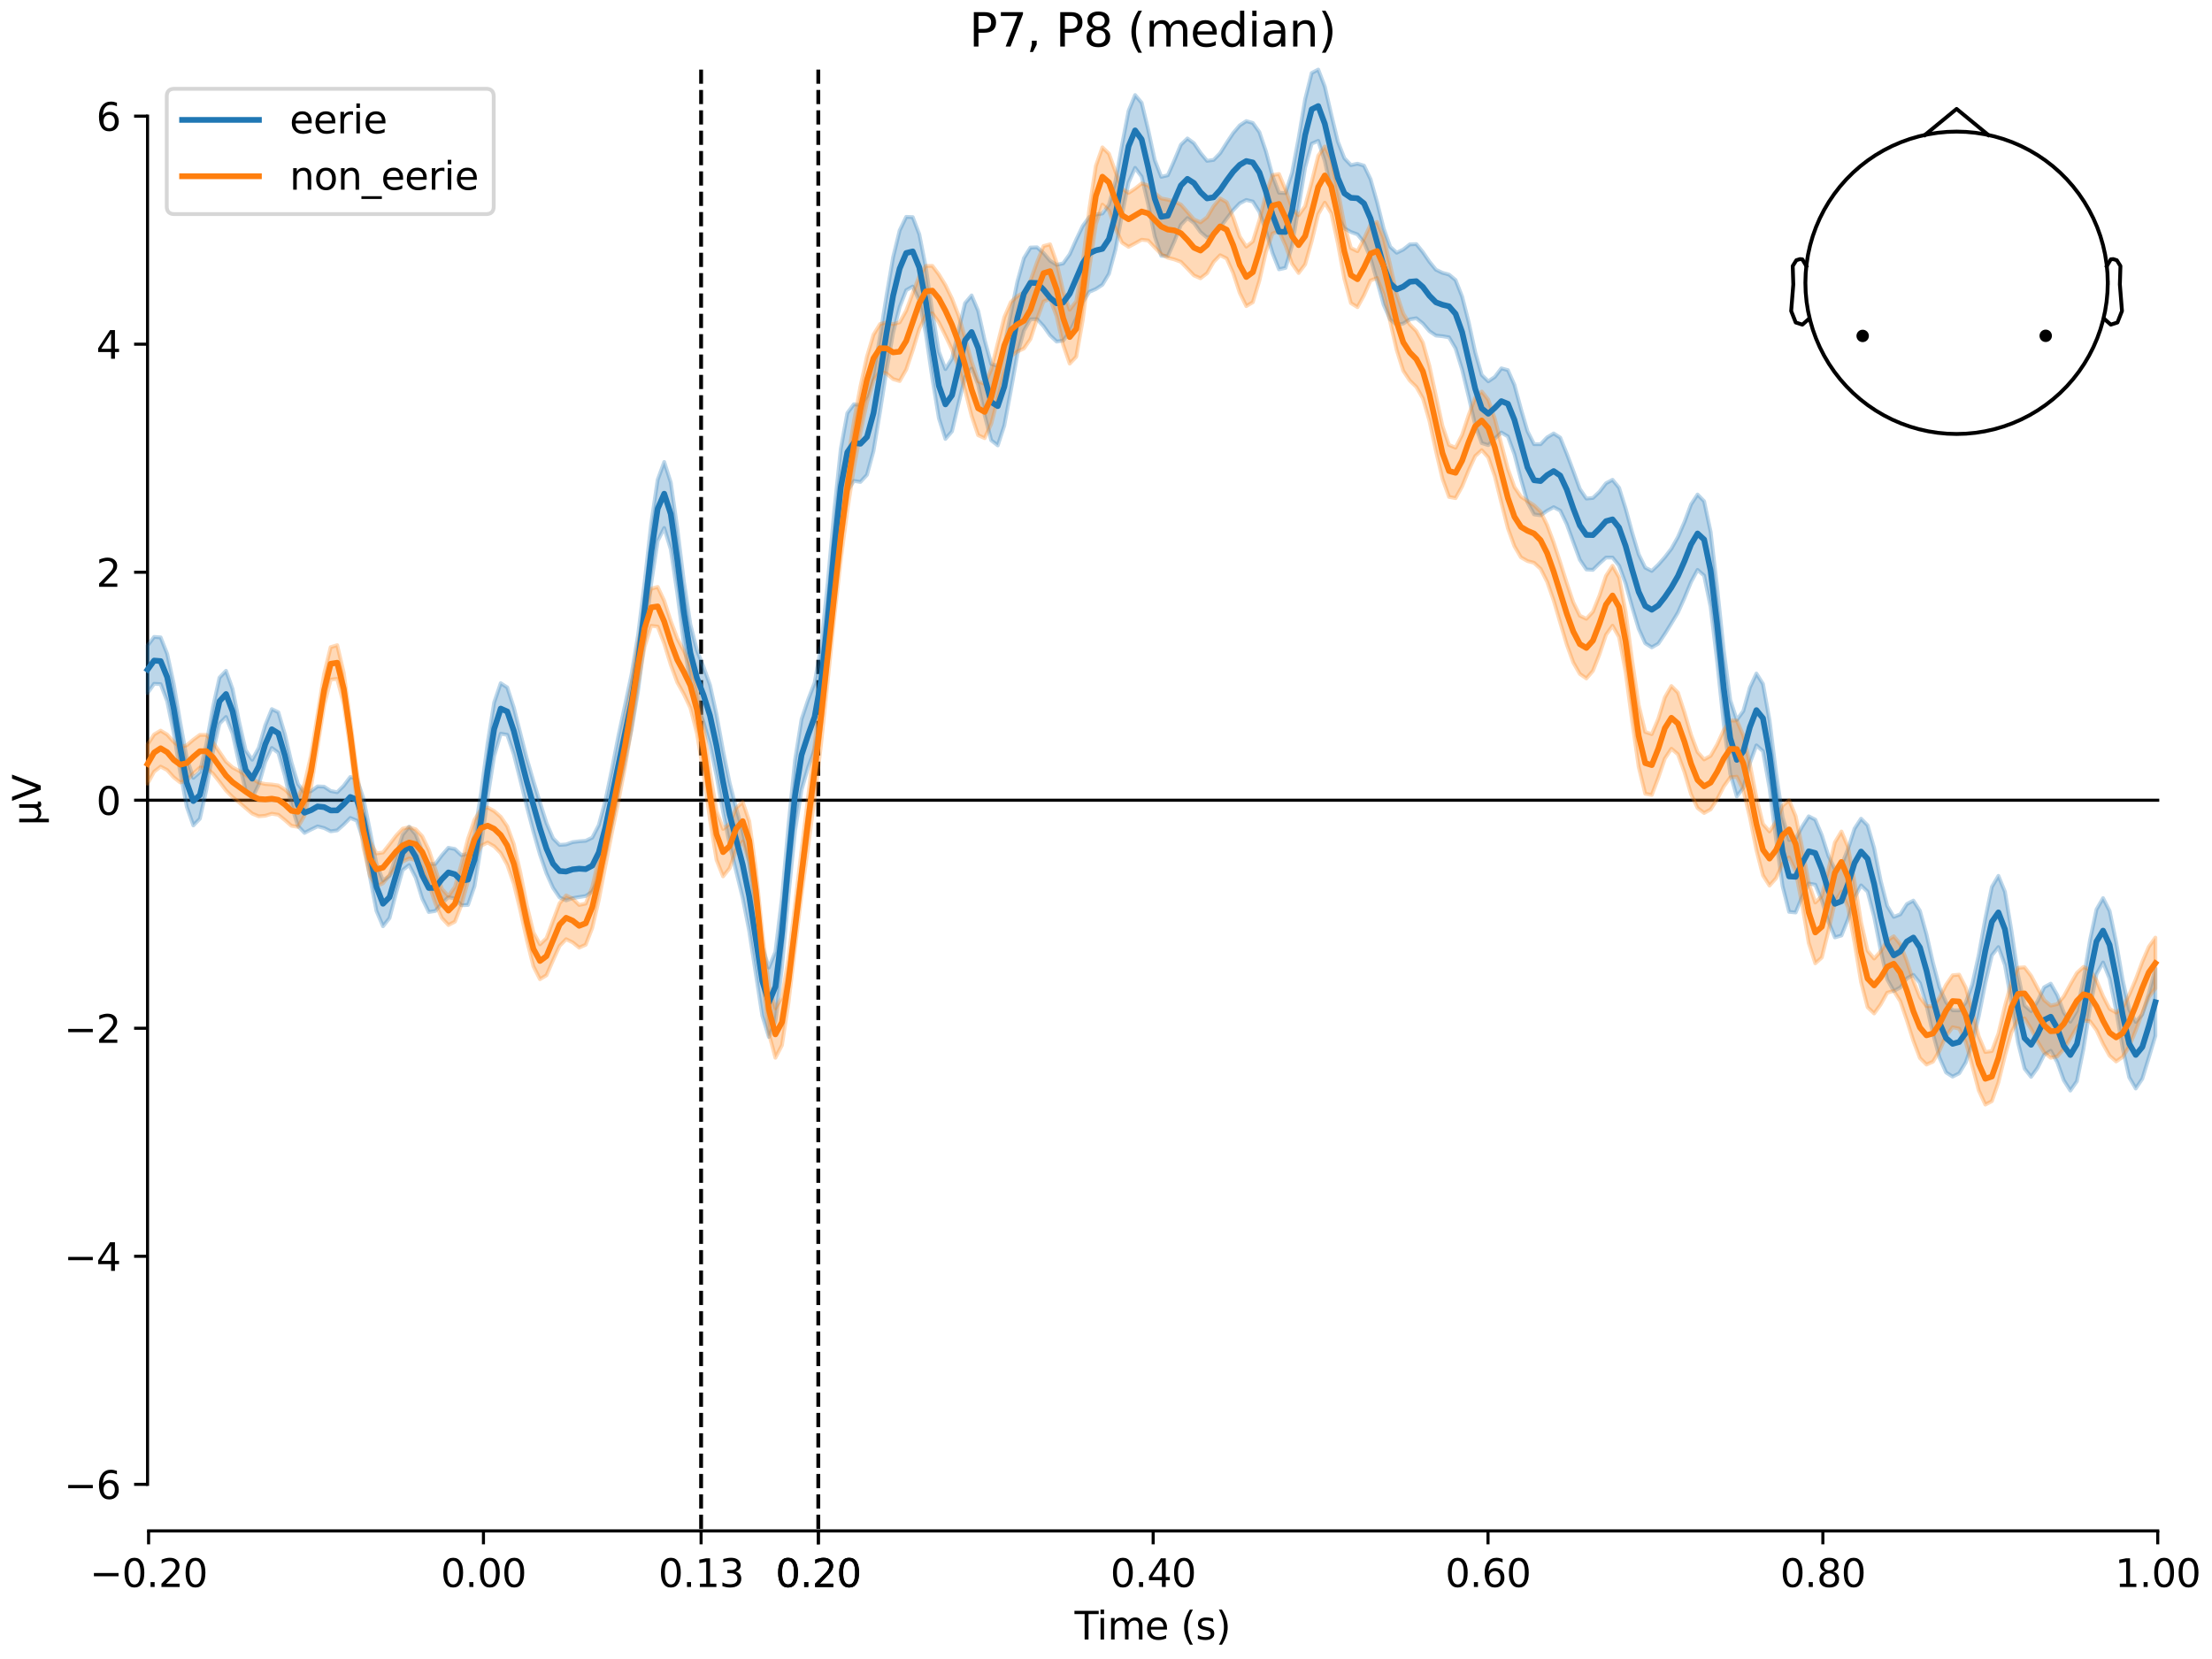 <?xml version="1.0" encoding="utf-8" standalone="no"?>
<!DOCTYPE svg PUBLIC "-//W3C//DTD SVG 1.1//EN"
  "http://www.w3.org/Graphics/SVG/1.1/DTD/svg11.dtd">
<svg xmlns:xlink="http://www.w3.org/1999/xlink" width="576pt" height="432pt" viewBox="0 0 576 432" xmlns="http://www.w3.org/2000/svg" version="1.1">
 <defs>
  <style type="text/css">*{stroke-linejoin: round; stroke-linecap: butt}</style>
 </defs>
 <g id="figure_1">
  <g id="patch_1">
   <path d="M 0 432 
L 576 432 
L 576 0 
L 0 0 
z
" style="fill: #ffffff"/>
  </g>
  <g id="axes_1">
   <g id="patch_2">
    <path d="M 38.421 398.644 
L 561.867 398.644 
L 561.867 18.118 
L 38.421 18.118 
L 38.421 398.644 
z
" style="fill: none; opacity: 0"/>
   </g>
   <g id="patch_3">
    <path d="M 38.421 386.512 
L 38.421 30.25 
" style="fill: none; stroke: #000000; stroke-width: 0.8; stroke-linejoin: miter; stroke-linecap: square"/>
   </g>
   <g id="LineCollection_1">
    <path d="M 182.566 18.118 
L 182.566 398.644 
" clip-path="url(#padb59a7d6f)" style="fill: none; stroke-dasharray: 3.7,1.6; stroke-dashoffset: 0; stroke: #000000"/>
    <path d="M 213.084 18.118 
L 213.084 398.644 
" clip-path="url(#padb59a7d6f)" style="fill: none; stroke-dasharray: 3.7,1.6; stroke-dashoffset: 0; stroke: #000000"/>
   </g>
   <g id="matplotlib.axis_1">
    <g id="xtick_1">
     <g id="line2d_1">
      <defs>
       <path id="m9a38cf6d49" d="M 0 0 
L 0 3.5 
" style="stroke: #000000; stroke-width: 0.8"/>
      </defs>
      <g>
       <use xlink:href="#m9a38cf6d49" x="38.693" y="398.644" style="stroke: #000000; stroke-width: 0.8"/>
      </g>
     </g>
     <g id="text_1">
      <!-- −0.20 -->
      <g transform="translate(23.37 413.242) scale(0.1 -0.1)">
       <defs>
        <path id="DejaVuSans-2212" d="M 678 2272 
L 4684 2272 
L 4684 1741 
L 678 1741 
L 678 2272 
z
" transform="scale(0.016)"/>
        <path id="DejaVuSans-30" d="M 2034 4250 
Q 1547 4250 1301 3770 
Q 1056 3291 1056 2328 
Q 1056 1369 1301 889 
Q 1547 409 2034 409 
Q 2525 409 2770 889 
Q 3016 1369 3016 2328 
Q 3016 3291 2770 3770 
Q 2525 4250 2034 4250 
z
M 2034 4750 
Q 2819 4750 3233 4129 
Q 3647 3509 3647 2328 
Q 3647 1150 3233 529 
Q 2819 -91 2034 -91 
Q 1250 -91 836 529 
Q 422 1150 422 2328 
Q 422 3509 836 4129 
Q 1250 4750 2034 4750 
z
" transform="scale(0.016)"/>
        <path id="DejaVuSans-2e" d="M 684 794 
L 1344 794 
L 1344 0 
L 684 0 
L 684 794 
z
" transform="scale(0.016)"/>
        <path id="DejaVuSans-32" d="M 1228 531 
L 3431 531 
L 3431 0 
L 469 0 
L 469 531 
Q 828 903 1448 1529 
Q 2069 2156 2228 2338 
Q 2531 2678 2651 2914 
Q 2772 3150 2772 3378 
Q 2772 3750 2511 3984 
Q 2250 4219 1831 4219 
Q 1534 4219 1204 4116 
Q 875 4013 500 3803 
L 500 4441 
Q 881 4594 1212 4672 
Q 1544 4750 1819 4750 
Q 2544 4750 2975 4387 
Q 3406 4025 3406 3419 
Q 3406 3131 3298 2873 
Q 3191 2616 2906 2266 
Q 2828 2175 2409 1742 
Q 1991 1309 1228 531 
z
" transform="scale(0.016)"/>
       </defs>
       <use xlink:href="#DejaVuSans-2212"/>
       <use xlink:href="#DejaVuSans-30" transform="translate(83.789 0)"/>
       <use xlink:href="#DejaVuSans-2e" transform="translate(147.412 0)"/>
       <use xlink:href="#DejaVuSans-32" transform="translate(179.199 0)"/>
       <use xlink:href="#DejaVuSans-30" transform="translate(242.822 0)"/>
      </g>
     </g>
    </g>
    <g id="xtick_2">
     <g id="line2d_2">
      <g>
       <use xlink:href="#m9a38cf6d49" x="125.889" y="398.644" style="stroke: #000000; stroke-width: 0.8"/>
      </g>
     </g>
     <g id="text_2">
      <!-- 0.00 -->
      <g transform="translate(114.756 413.242) scale(0.1 -0.1)">
       <use xlink:href="#DejaVuSans-30"/>
       <use xlink:href="#DejaVuSans-2e" transform="translate(63.623 0)"/>
       <use xlink:href="#DejaVuSans-30" transform="translate(95.41 0)"/>
       <use xlink:href="#DejaVuSans-30" transform="translate(159.033 0)"/>
      </g>
     </g>
    </g>
    <g id="xtick_3">
     <g id="line2d_3">
      <g>
       <use xlink:href="#m9a38cf6d49" x="182.566" y="398.644" style="stroke: #000000; stroke-width: 0.8"/>
      </g>
     </g>
     <g id="text_3">
      <!-- 0.13 -->
      <g transform="translate(171.433 413.242) scale(0.1 -0.1)">
       <defs>
        <path id="DejaVuSans-31" d="M 794 531 
L 1825 531 
L 1825 4091 
L 703 3866 
L 703 4441 
L 1819 4666 
L 2450 4666 
L 2450 531 
L 3481 531 
L 3481 0 
L 794 0 
L 794 531 
z
" transform="scale(0.016)"/>
        <path id="DejaVuSans-33" d="M 2597 2516 
Q 3050 2419 3304 2112 
Q 3559 1806 3559 1356 
Q 3559 666 3084 287 
Q 2609 -91 1734 -91 
Q 1441 -91 1130 -33 
Q 819 25 488 141 
L 488 750 
Q 750 597 1062 519 
Q 1375 441 1716 441 
Q 2309 441 2620 675 
Q 2931 909 2931 1356 
Q 2931 1769 2642 2001 
Q 2353 2234 1838 2234 
L 1294 2234 
L 1294 2753 
L 1863 2753 
Q 2328 2753 2575 2939 
Q 2822 3125 2822 3475 
Q 2822 3834 2567 4026 
Q 2313 4219 1838 4219 
Q 1578 4219 1281 4162 
Q 984 4106 628 3988 
L 628 4550 
Q 988 4650 1302 4700 
Q 1616 4750 1894 4750 
Q 2613 4750 3031 4423 
Q 3450 4097 3450 3541 
Q 3450 3153 3228 2886 
Q 3006 2619 2597 2516 
z
" transform="scale(0.016)"/>
       </defs>
       <use xlink:href="#DejaVuSans-30"/>
       <use xlink:href="#DejaVuSans-2e" transform="translate(63.623 0)"/>
       <use xlink:href="#DejaVuSans-31" transform="translate(95.41 0)"/>
       <use xlink:href="#DejaVuSans-33" transform="translate(159.033 0)"/>
      </g>
     </g>
    </g>
    <g id="xtick_4">
     <g id="line2d_4">
      <g>
       <use xlink:href="#m9a38cf6d49" x="213.084" y="398.644" style="stroke: #000000; stroke-width: 0.8"/>
      </g>
     </g>
     <g id="text_4">
      <!-- 0.20 -->
      <g transform="translate(201.952 413.242) scale(0.1 -0.1)">
       <use xlink:href="#DejaVuSans-30"/>
       <use xlink:href="#DejaVuSans-2e" transform="translate(63.623 0)"/>
       <use xlink:href="#DejaVuSans-32" transform="translate(95.41 0)"/>
       <use xlink:href="#DejaVuSans-30" transform="translate(159.033 0)"/>
      </g>
     </g>
    </g>
    <g id="xtick_5">
     <g id="line2d_5">
      <g>
       <use xlink:href="#m9a38cf6d49" x="213.084" y="398.644" style="stroke: #000000; stroke-width: 0.8"/>
      </g>
     </g>
     <g id="text_5">
      <!-- 0.20 -->
      <g transform="translate(201.952 413.242) scale(0.1 -0.1)">
       <use xlink:href="#DejaVuSans-30"/>
       <use xlink:href="#DejaVuSans-2e" transform="translate(63.623 0)"/>
       <use xlink:href="#DejaVuSans-32" transform="translate(95.41 0)"/>
       <use xlink:href="#DejaVuSans-30" transform="translate(159.033 0)"/>
      </g>
     </g>
    </g>
    <g id="xtick_6">
     <g id="line2d_6">
      <g>
       <use xlink:href="#m9a38cf6d49" x="300.28" y="398.644" style="stroke: #000000; stroke-width: 0.8"/>
      </g>
     </g>
     <g id="text_6">
      <!-- 0.40 -->
      <g transform="translate(289.147 413.242) scale(0.1 -0.1)">
       <defs>
        <path id="DejaVuSans-34" d="M 2419 4116 
L 825 1625 
L 2419 1625 
L 2419 4116 
z
M 2253 4666 
L 3047 4666 
L 3047 1625 
L 3713 1625 
L 3713 1100 
L 3047 1100 
L 3047 0 
L 2419 0 
L 2419 1100 
L 313 1100 
L 313 1709 
L 2253 4666 
z
" transform="scale(0.016)"/>
       </defs>
       <use xlink:href="#DejaVuSans-30"/>
       <use xlink:href="#DejaVuSans-2e" transform="translate(63.623 0)"/>
       <use xlink:href="#DejaVuSans-34" transform="translate(95.41 0)"/>
       <use xlink:href="#DejaVuSans-30" transform="translate(159.033 0)"/>
      </g>
     </g>
    </g>
    <g id="xtick_7">
     <g id="line2d_7">
      <g>
       <use xlink:href="#m9a38cf6d49" x="387.476" y="398.644" style="stroke: #000000; stroke-width: 0.8"/>
      </g>
     </g>
     <g id="text_7">
      <!-- 0.60 -->
      <g transform="translate(376.343 413.242) scale(0.1 -0.1)">
       <defs>
        <path id="DejaVuSans-36" d="M 2113 2584 
Q 1688 2584 1439 2293 
Q 1191 2003 1191 1497 
Q 1191 994 1439 701 
Q 1688 409 2113 409 
Q 2538 409 2786 701 
Q 3034 994 3034 1497 
Q 3034 2003 2786 2293 
Q 2538 2584 2113 2584 
z
M 3366 4563 
L 3366 3988 
Q 3128 4100 2886 4159 
Q 2644 4219 2406 4219 
Q 1781 4219 1451 3797 
Q 1122 3375 1075 2522 
Q 1259 2794 1537 2939 
Q 1816 3084 2150 3084 
Q 2853 3084 3261 2657 
Q 3669 2231 3669 1497 
Q 3669 778 3244 343 
Q 2819 -91 2113 -91 
Q 1303 -91 875 529 
Q 447 1150 447 2328 
Q 447 3434 972 4092 
Q 1497 4750 2381 4750 
Q 2619 4750 2861 4703 
Q 3103 4656 3366 4563 
z
" transform="scale(0.016)"/>
       </defs>
       <use xlink:href="#DejaVuSans-30"/>
       <use xlink:href="#DejaVuSans-2e" transform="translate(63.623 0)"/>
       <use xlink:href="#DejaVuSans-36" transform="translate(95.41 0)"/>
       <use xlink:href="#DejaVuSans-30" transform="translate(159.033 0)"/>
      </g>
     </g>
    </g>
    <g id="xtick_8">
     <g id="line2d_8">
      <g>
       <use xlink:href="#m9a38cf6d49" x="474.671" y="398.644" style="stroke: #000000; stroke-width: 0.8"/>
      </g>
     </g>
     <g id="text_8">
      <!-- 0.80 -->
      <g transform="translate(463.538 413.242) scale(0.1 -0.1)">
       <defs>
        <path id="DejaVuSans-38" d="M 2034 2216 
Q 1584 2216 1326 1975 
Q 1069 1734 1069 1313 
Q 1069 891 1326 650 
Q 1584 409 2034 409 
Q 2484 409 2743 651 
Q 3003 894 3003 1313 
Q 3003 1734 2745 1975 
Q 2488 2216 2034 2216 
z
M 1403 2484 
Q 997 2584 770 2862 
Q 544 3141 544 3541 
Q 544 4100 942 4425 
Q 1341 4750 2034 4750 
Q 2731 4750 3128 4425 
Q 3525 4100 3525 3541 
Q 3525 3141 3298 2862 
Q 3072 2584 2669 2484 
Q 3125 2378 3379 2068 
Q 3634 1759 3634 1313 
Q 3634 634 3220 271 
Q 2806 -91 2034 -91 
Q 1263 -91 848 271 
Q 434 634 434 1313 
Q 434 1759 690 2068 
Q 947 2378 1403 2484 
z
M 1172 3481 
Q 1172 3119 1398 2916 
Q 1625 2713 2034 2713 
Q 2441 2713 2670 2916 
Q 2900 3119 2900 3481 
Q 2900 3844 2670 4047 
Q 2441 4250 2034 4250 
Q 1625 4250 1398 4047 
Q 1172 3844 1172 3481 
z
" transform="scale(0.016)"/>
       </defs>
       <use xlink:href="#DejaVuSans-30"/>
       <use xlink:href="#DejaVuSans-2e" transform="translate(63.623 0)"/>
       <use xlink:href="#DejaVuSans-38" transform="translate(95.41 0)"/>
       <use xlink:href="#DejaVuSans-30" transform="translate(159.033 0)"/>
      </g>
     </g>
    </g>
    <g id="xtick_9">
     <g id="line2d_9">
      <g>
       <use xlink:href="#m9a38cf6d49" x="561.867" y="398.644" style="stroke: #000000; stroke-width: 0.8"/>
      </g>
     </g>
     <g id="text_9">
      <!-- 1.00 -->
      <g transform="translate(550.734 413.242) scale(0.1 -0.1)">
       <use xlink:href="#DejaVuSans-31"/>
       <use xlink:href="#DejaVuSans-2e" transform="translate(63.623 0)"/>
       <use xlink:href="#DejaVuSans-30" transform="translate(95.41 0)"/>
       <use xlink:href="#DejaVuSans-30" transform="translate(159.033 0)"/>
      </g>
     </g>
    </g>
    <g id="text_10">
     <!-- Time (s) -->
     <g transform="translate(279.815 426.92) scale(0.1 -0.1)">
      <defs>
       <path id="DejaVuSans-54" d="M -19 4666 
L 3928 4666 
L 3928 4134 
L 2272 4134 
L 2272 0 
L 1638 0 
L 1638 4134 
L -19 4134 
L -19 4666 
z
" transform="scale(0.016)"/>
       <path id="DejaVuSans-69" d="M 603 3500 
L 1178 3500 
L 1178 0 
L 603 0 
L 603 3500 
z
M 603 4863 
L 1178 4863 
L 1178 4134 
L 603 4134 
L 603 4863 
z
" transform="scale(0.016)"/>
       <path id="DejaVuSans-6d" d="M 3328 2828 
Q 3544 3216 3844 3400 
Q 4144 3584 4550 3584 
Q 5097 3584 5394 3201 
Q 5691 2819 5691 2113 
L 5691 0 
L 5113 0 
L 5113 2094 
Q 5113 2597 4934 2840 
Q 4756 3084 4391 3084 
Q 3944 3084 3684 2787 
Q 3425 2491 3425 1978 
L 3425 0 
L 2847 0 
L 2847 2094 
Q 2847 2600 2669 2842 
Q 2491 3084 2119 3084 
Q 1678 3084 1418 2786 
Q 1159 2488 1159 1978 
L 1159 0 
L 581 0 
L 581 3500 
L 1159 3500 
L 1159 2956 
Q 1356 3278 1631 3431 
Q 1906 3584 2284 3584 
Q 2666 3584 2933 3390 
Q 3200 3197 3328 2828 
z
" transform="scale(0.016)"/>
       <path id="DejaVuSans-65" d="M 3597 1894 
L 3597 1613 
L 953 1613 
Q 991 1019 1311 708 
Q 1631 397 2203 397 
Q 2534 397 2845 478 
Q 3156 559 3463 722 
L 3463 178 
Q 3153 47 2828 -22 
Q 2503 -91 2169 -91 
Q 1331 -91 842 396 
Q 353 884 353 1716 
Q 353 2575 817 3079 
Q 1281 3584 2069 3584 
Q 2775 3584 3186 3129 
Q 3597 2675 3597 1894 
z
M 3022 2063 
Q 3016 2534 2758 2815 
Q 2500 3097 2075 3097 
Q 1594 3097 1305 2825 
Q 1016 2553 972 2059 
L 3022 2063 
z
" transform="scale(0.016)"/>
       <path id="DejaVuSans-20" transform="scale(0.016)"/>
       <path id="DejaVuSans-28" d="M 1984 4856 
Q 1566 4138 1362 3434 
Q 1159 2731 1159 2009 
Q 1159 1288 1364 580 
Q 1569 -128 1984 -844 
L 1484 -844 
Q 1016 -109 783 600 
Q 550 1309 550 2009 
Q 550 2706 781 3412 
Q 1013 4119 1484 4856 
L 1984 4856 
z
" transform="scale(0.016)"/>
       <path id="DejaVuSans-73" d="M 2834 3397 
L 2834 2853 
Q 2591 2978 2328 3040 
Q 2066 3103 1784 3103 
Q 1356 3103 1142 2972 
Q 928 2841 928 2578 
Q 928 2378 1081 2264 
Q 1234 2150 1697 2047 
L 1894 2003 
Q 2506 1872 2764 1633 
Q 3022 1394 3022 966 
Q 3022 478 2636 193 
Q 2250 -91 1575 -91 
Q 1294 -91 989 -36 
Q 684 19 347 128 
L 347 722 
Q 666 556 975 473 
Q 1284 391 1588 391 
Q 1994 391 2212 530 
Q 2431 669 2431 922 
Q 2431 1156 2273 1281 
Q 2116 1406 1581 1522 
L 1381 1569 
Q 847 1681 609 1914 
Q 372 2147 372 2553 
Q 372 3047 722 3315 
Q 1072 3584 1716 3584 
Q 2034 3584 2315 3537 
Q 2597 3491 2834 3397 
z
" transform="scale(0.016)"/>
       <path id="DejaVuSans-29" d="M 513 4856 
L 1013 4856 
Q 1481 4119 1714 3412 
Q 1947 2706 1947 2009 
Q 1947 1309 1714 600 
Q 1481 -109 1013 -844 
L 513 -844 
Q 928 -128 1133 580 
Q 1338 1288 1338 2009 
Q 1338 2731 1133 3434 
Q 928 4138 513 4856 
z
" transform="scale(0.016)"/>
      </defs>
      <use xlink:href="#DejaVuSans-54"/>
      <use xlink:href="#DejaVuSans-69" transform="translate(57.959 0)"/>
      <use xlink:href="#DejaVuSans-6d" transform="translate(85.742 0)"/>
      <use xlink:href="#DejaVuSans-65" transform="translate(183.154 0)"/>
      <use xlink:href="#DejaVuSans-20" transform="translate(244.678 0)"/>
      <use xlink:href="#DejaVuSans-28" transform="translate(276.465 0)"/>
      <use xlink:href="#DejaVuSans-73" transform="translate(315.479 0)"/>
      <use xlink:href="#DejaVuSans-29" transform="translate(367.578 0)"/>
     </g>
    </g>
   </g>
   <g id="matplotlib.axis_2">
    <g id="ytick_1">
     <g id="line2d_10">
      <defs>
       <path id="m8e8f5bb2fd" d="M 0 0 
L -3.5 0 
" style="stroke: #000000; stroke-width: 0.8"/>
      </defs>
      <g>
       <use xlink:href="#m8e8f5bb2fd" x="38.421" y="386.512" style="stroke: #000000; stroke-width: 0.8"/>
      </g>
     </g>
     <g id="text_11">
      <!-- −6 -->
      <g transform="translate(16.678 390.311) scale(0.1 -0.1)">
       <use xlink:href="#DejaVuSans-2212"/>
       <use xlink:href="#DejaVuSans-36" transform="translate(83.789 0)"/>
      </g>
     </g>
    </g>
    <g id="ytick_2">
     <g id="line2d_11">
      <g>
       <use xlink:href="#m8e8f5bb2fd" x="38.421" y="327.135" style="stroke: #000000; stroke-width: 0.8"/>
      </g>
     </g>
     <g id="text_12">
      <!-- −4 -->
      <g transform="translate(16.678 330.934) scale(0.1 -0.1)">
       <use xlink:href="#DejaVuSans-2212"/>
       <use xlink:href="#DejaVuSans-34" transform="translate(83.789 0)"/>
      </g>
     </g>
    </g>
    <g id="ytick_3">
     <g id="line2d_12">
      <g>
       <use xlink:href="#m8e8f5bb2fd" x="38.421" y="267.758" style="stroke: #000000; stroke-width: 0.8"/>
      </g>
     </g>
     <g id="text_13">
      <!-- −2 -->
      <g transform="translate(16.678 271.557) scale(0.1 -0.1)">
       <use xlink:href="#DejaVuSans-2212"/>
       <use xlink:href="#DejaVuSans-32" transform="translate(83.789 0)"/>
      </g>
     </g>
    </g>
    <g id="ytick_4">
     <g id="line2d_13">
      <g>
       <use xlink:href="#m8e8f5bb2fd" x="38.421" y="208.381" style="stroke: #000000; stroke-width: 0.8"/>
      </g>
     </g>
     <g id="text_14">
      <!-- 0 -->
      <g transform="translate(25.058 212.18) scale(0.1 -0.1)">
       <use xlink:href="#DejaVuSans-30"/>
      </g>
     </g>
    </g>
    <g id="ytick_5">
     <g id="line2d_14">
      <g>
       <use xlink:href="#m8e8f5bb2fd" x="38.421" y="149.004" style="stroke: #000000; stroke-width: 0.8"/>
      </g>
     </g>
     <g id="text_15">
      <!-- 2 -->
      <g transform="translate(25.058 152.803) scale(0.1 -0.1)">
       <use xlink:href="#DejaVuSans-32"/>
      </g>
     </g>
    </g>
    <g id="ytick_6">
     <g id="line2d_15">
      <g>
       <use xlink:href="#m8e8f5bb2fd" x="38.421" y="89.627" style="stroke: #000000; stroke-width: 0.8"/>
      </g>
     </g>
     <g id="text_16">
      <!-- 4 -->
      <g transform="translate(25.058 93.426) scale(0.1 -0.1)">
       <use xlink:href="#DejaVuSans-34"/>
      </g>
     </g>
    </g>
    <g id="ytick_7">
     <g id="line2d_16">
      <g>
       <use xlink:href="#m8e8f5bb2fd" x="38.421" y="30.25" style="stroke: #000000; stroke-width: 0.8"/>
      </g>
     </g>
     <g id="text_17">
      <!-- 6 -->
      <g transform="translate(25.058 34.049) scale(0.1 -0.1)">
       <use xlink:href="#DejaVuSans-36"/>
      </g>
     </g>
    </g>
    <g id="text_18">
     <!-- µV -->
     <g transform="translate(10.599 214.982) rotate(-90) scale(0.1 -0.1)">
      <defs>
       <path id="DejaVuSans-b5" d="M 544 -1331 
L 544 3500 
L 1119 3500 
L 1119 1325 
Q 1119 872 1334 640 
Q 1550 409 1972 409 
Q 2434 409 2667 671 
Q 2900 934 2900 1459 
L 2900 3500 
L 3475 3500 
L 3475 806 
Q 3475 619 3529 530 
Q 3584 441 3700 441 
Q 3728 441 3778 458 
Q 3828 475 3916 513 
L 3916 50 
Q 3788 -22 3673 -56 
Q 3559 -91 3450 -91 
Q 3234 -91 3106 31 
Q 2978 153 2931 403 
Q 2775 156 2548 32 
Q 2322 -91 2016 -91 
Q 1697 -91 1473 31 
Q 1250 153 1119 397 
L 1119 -1331 
L 544 -1331 
z
" transform="scale(0.016)"/>
       <path id="DejaVuSans-56" d="M 1831 0 
L 50 4666 
L 709 4666 
L 2188 738 
L 3669 4666 
L 4325 4666 
L 2547 0 
L 1831 0 
z
" transform="scale(0.016)"/>
      </defs>
      <use xlink:href="#DejaVuSans-b5"/>
      <use xlink:href="#DejaVuSans-56" transform="translate(63.623 0)"/>
     </g>
    </g>
   </g>
   <g id="patch_4">
    <path d="M 38.693 398.644 
L 561.867 398.644 
" style="fill: none; stroke: #000000; stroke-width: 0.8; stroke-linejoin: miter; stroke-linecap: square"/>
   </g>
   <g id="patch_5">
    <path d="M 38.421 208.381 
L 561.867 208.381 
" style="fill: none; stroke: #000000; stroke-width: 0.8; stroke-linejoin: miter; stroke-linecap: square"/>
   </g>
   <g id="text_19">
    <!-- P7, P8 (median) -->
    <g transform="translate(252.379 12.118) scale(0.12 -0.12)">
     <defs>
      <path id="DejaVuSans-50" d="M 1259 4147 
L 1259 2394 
L 2053 2394 
Q 2494 2394 2734 2622 
Q 2975 2850 2975 3272 
Q 2975 3691 2734 3919 
Q 2494 4147 2053 4147 
L 1259 4147 
z
M 628 4666 
L 2053 4666 
Q 2838 4666 3239 4311 
Q 3641 3956 3641 3272 
Q 3641 2581 3239 2228 
Q 2838 1875 2053 1875 
L 1259 1875 
L 1259 0 
L 628 0 
L 628 4666 
z
" transform="scale(0.016)"/>
      <path id="DejaVuSans-37" d="M 525 4666 
L 3525 4666 
L 3525 4397 
L 1831 0 
L 1172 0 
L 2766 4134 
L 525 4134 
L 525 4666 
z
" transform="scale(0.016)"/>
      <path id="DejaVuSans-2c" d="M 750 794 
L 1409 794 
L 1409 256 
L 897 -744 
L 494 -744 
L 750 256 
L 750 794 
z
" transform="scale(0.016)"/>
      <path id="DejaVuSans-64" d="M 2906 2969 
L 2906 4863 
L 3481 4863 
L 3481 0 
L 2906 0 
L 2906 525 
Q 2725 213 2448 61 
Q 2172 -91 1784 -91 
Q 1150 -91 751 415 
Q 353 922 353 1747 
Q 353 2572 751 3078 
Q 1150 3584 1784 3584 
Q 2172 3584 2448 3432 
Q 2725 3281 2906 2969 
z
M 947 1747 
Q 947 1113 1208 752 
Q 1469 391 1925 391 
Q 2381 391 2643 752 
Q 2906 1113 2906 1747 
Q 2906 2381 2643 2742 
Q 2381 3103 1925 3103 
Q 1469 3103 1208 2742 
Q 947 2381 947 1747 
z
" transform="scale(0.016)"/>
      <path id="DejaVuSans-61" d="M 2194 1759 
Q 1497 1759 1228 1600 
Q 959 1441 959 1056 
Q 959 750 1161 570 
Q 1363 391 1709 391 
Q 2188 391 2477 730 
Q 2766 1069 2766 1631 
L 2766 1759 
L 2194 1759 
z
M 3341 1997 
L 3341 0 
L 2766 0 
L 2766 531 
Q 2569 213 2275 61 
Q 1981 -91 1556 -91 
Q 1019 -91 701 211 
Q 384 513 384 1019 
Q 384 1609 779 1909 
Q 1175 2209 1959 2209 
L 2766 2209 
L 2766 2266 
Q 2766 2663 2505 2880 
Q 2244 3097 1772 3097 
Q 1472 3097 1187 3025 
Q 903 2953 641 2809 
L 641 3341 
Q 956 3463 1253 3523 
Q 1550 3584 1831 3584 
Q 2591 3584 2966 3190 
Q 3341 2797 3341 1997 
z
" transform="scale(0.016)"/>
      <path id="DejaVuSans-6e" d="M 3513 2113 
L 3513 0 
L 2938 0 
L 2938 2094 
Q 2938 2591 2744 2837 
Q 2550 3084 2163 3084 
Q 1697 3084 1428 2787 
Q 1159 2491 1159 1978 
L 1159 0 
L 581 0 
L 581 3500 
L 1159 3500 
L 1159 2956 
Q 1366 3272 1645 3428 
Q 1925 3584 2291 3584 
Q 2894 3584 3203 3211 
Q 3513 2838 3513 2113 
z
" transform="scale(0.016)"/>
     </defs>
     <use xlink:href="#DejaVuSans-50"/>
     <use xlink:href="#DejaVuSans-37" transform="translate(60.303 0)"/>
     <use xlink:href="#DejaVuSans-2c" transform="translate(123.926 0)"/>
     <use xlink:href="#DejaVuSans-20" transform="translate(155.713 0)"/>
     <use xlink:href="#DejaVuSans-50" transform="translate(187.5 0)"/>
     <use xlink:href="#DejaVuSans-38" transform="translate(247.803 0)"/>
     <use xlink:href="#DejaVuSans-20" transform="translate(311.426 0)"/>
     <use xlink:href="#DejaVuSans-28" transform="translate(343.213 0)"/>
     <use xlink:href="#DejaVuSans-6d" transform="translate(382.227 0)"/>
     <use xlink:href="#DejaVuSans-65" transform="translate(479.639 0)"/>
     <use xlink:href="#DejaVuSans-64" transform="translate(541.162 0)"/>
     <use xlink:href="#DejaVuSans-69" transform="translate(604.639 0)"/>
     <use xlink:href="#DejaVuSans-61" transform="translate(632.422 0)"/>
     <use xlink:href="#DejaVuSans-6e" transform="translate(693.701 0)"/>
     <use xlink:href="#DejaVuSans-29" transform="translate(757.08 0)"/>
    </g>
   </g>
   <g id="legend_1">
    <g id="patch_6">
     <path d="M 45.421 55.753 
L 126.563 55.753 
Q 128.563 55.753 128.563 53.753 
L 128.563 25.118 
Q 128.563 23.118 126.563 23.118 
L 45.421 23.118 
Q 43.421 23.118 43.421 25.118 
L 43.421 53.753 
Q 43.421 55.753 45.421 55.753 
z
" style="fill: #ffffff; opacity: 0.8; stroke: #cccccc; stroke-linejoin: miter"/>
    </g>
    <g id="line2d_17">
     <path d="M 47.421 31.217 
L 57.421 31.217 
L 67.421 31.217 
" style="fill: none; stroke: #1f77b4; stroke-width: 1.5; stroke-linecap: square"/>
    </g>
    <g id="text_20">
     <!-- eerie -->
     <g transform="translate(75.421 34.717) scale(0.1 -0.1)">
      <defs>
       <path id="DejaVuSans-72" d="M 2631 2963 
Q 2534 3019 2420 3045 
Q 2306 3072 2169 3072 
Q 1681 3072 1420 2755 
Q 1159 2438 1159 1844 
L 1159 0 
L 581 0 
L 581 3500 
L 1159 3500 
L 1159 2956 
Q 1341 3275 1631 3429 
Q 1922 3584 2338 3584 
Q 2397 3584 2469 3576 
Q 2541 3569 2628 3553 
L 2631 2963 
z
" transform="scale(0.016)"/>
      </defs>
      <use xlink:href="#DejaVuSans-65"/>
      <use xlink:href="#DejaVuSans-65" transform="translate(61.523 0)"/>
      <use xlink:href="#DejaVuSans-72" transform="translate(123.047 0)"/>
      <use xlink:href="#DejaVuSans-69" transform="translate(164.16 0)"/>
      <use xlink:href="#DejaVuSans-65" transform="translate(191.943 0)"/>
     </g>
    </g>
    <g id="line2d_18">
     <path d="M 47.421 45.895 
L 57.421 45.895 
L 67.421 45.895 
" style="fill: none; stroke: #ff7f0e; stroke-width: 1.5; stroke-linecap: square"/>
    </g>
    <g id="text_21">
     <!-- non_eerie -->
     <g transform="translate(75.421 49.395) scale(0.1 -0.1)">
      <defs>
       <path id="DejaVuSans-6f" d="M 1959 3097 
Q 1497 3097 1228 2736 
Q 959 2375 959 1747 
Q 959 1119 1226 758 
Q 1494 397 1959 397 
Q 2419 397 2687 759 
Q 2956 1122 2956 1747 
Q 2956 2369 2687 2733 
Q 2419 3097 1959 3097 
z
M 1959 3584 
Q 2709 3584 3137 3096 
Q 3566 2609 3566 1747 
Q 3566 888 3137 398 
Q 2709 -91 1959 -91 
Q 1206 -91 779 398 
Q 353 888 353 1747 
Q 353 2609 779 3096 
Q 1206 3584 1959 3584 
z
" transform="scale(0.016)"/>
       <path id="DejaVuSans-5f" d="M 3263 -1063 
L 3263 -1509 
L -63 -1509 
L -63 -1063 
L 3263 -1063 
z
" transform="scale(0.016)"/>
      </defs>
      <use xlink:href="#DejaVuSans-6e"/>
      <use xlink:href="#DejaVuSans-6f" transform="translate(63.379 0)"/>
      <use xlink:href="#DejaVuSans-6e" transform="translate(124.561 0)"/>
      <use xlink:href="#DejaVuSans-5f" transform="translate(187.939 0)"/>
      <use xlink:href="#DejaVuSans-65" transform="translate(237.939 0)"/>
      <use xlink:href="#DejaVuSans-65" transform="translate(299.463 0)"/>
      <use xlink:href="#DejaVuSans-72" transform="translate(360.986 0)"/>
      <use xlink:href="#DejaVuSans-69" transform="translate(402.1 0)"/>
      <use xlink:href="#DejaVuSans-65" transform="translate(429.883 0)"/>
     </g>
    </g>
   </g>
   <g id="FillBetweenPolyCollection_1">
    <defs>
     <path id="ma3c15d200e" d="M 38.421 -263.901 
L 38.421 -251.505 
L 40.124 -253.943 
L 41.827 -253.853 
L 43.53 -249.397 
L 45.233 -241.19 
L 46.936 -230.915 
L 48.639 -221.911 
L 50.342 -217.067 
L 52.045 -218.819 
L 53.748 -226.408 
L 55.451 -236.246 
L 57.154 -243.552 
L 58.857 -245.301 
L 60.56 -240.981 
L 62.263 -233.195 
L 63.966 -226.287 
L 65.669 -224.155 
L 67.372 -227.645 
L 69.075 -233.566 
L 70.778 -237.227 
L 72.481 -235.977 
L 74.184 -229.92 
L 75.887 -222.301 
L 77.59 -216.914 
L 79.294 -215.114 
L 80.997 -215.992 
L 82.7 -216.81 
L 84.403 -216.376 
L 86.106 -215.528 
L 87.809 -215.771 
L 89.512 -217.273 
L 91.215 -219.004 
L 92.918 -218.313 
L 94.621 -213.142 
L 96.324 -203.674 
L 98.027 -194.804 
L 99.73 -190.798 
L 101.433 -192.94 
L 103.136 -199.456 
L 104.839 -205.413 
L 106.542 -206.753 
L 108.245 -203.46 
L 109.948 -198.013 
L 111.651 -194.512 
L 113.354 -194.785 
L 115.057 -196.737 
L 116.76 -198.373 
L 118.463 -198.007 
L 120.166 -196.27 
L 121.87 -196.35 
L 123.573 -201.284 
L 125.276 -211.711 
L 126.979 -224.304 
L 128.682 -235.109 
L 130.385 -240.941 
L 132.088 -240.656 
L 133.791 -235.629 
L 135.494 -228.866 
L 137.197 -221.955 
L 138.9 -215.434 
L 140.603 -209.475 
L 142.306 -204.567 
L 144.009 -200.804 
L 145.712 -198.295 
L 147.415 -197.536 
L 149.118 -198.124 
L 150.821 -198.409 
L 152.524 -198.674 
L 154.227 -199.819 
L 155.93 -203.162 
L 157.633 -209.671 
L 159.336 -217.619 
L 161.039 -226.122 
L 162.742 -233.823 
L 164.446 -241.998 
L 166.149 -252.065 
L 167.852 -265.41 
L 169.555 -279.975 
L 171.258 -291.137 
L 172.961 -294.514 
L 174.664 -288.955 
L 176.367 -277.548 
L 178.07 -264.518 
L 179.773 -254.25 
L 181.476 -248.259 
L 183.179 -244.001 
L 184.882 -238.077 
L 186.585 -229.992 
L 188.288 -220.648 
L 189.991 -212.158 
L 191.694 -205.119 
L 193.397 -198.19 
L 195.1 -189.512 
L 196.803 -178.507 
L 198.506 -167.493 
L 200.209 -161.973 
L 201.912 -165.942 
L 203.615 -180.021 
L 205.318 -198.724 
L 207.022 -215.602 
L 208.725 -226.312 
L 210.428 -232.178 
L 212.131 -236.894 
L 213.834 -246.136 
L 215.537 -261.272 
L 217.24 -279.761 
L 218.943 -295.279 
L 220.646 -304.175 
L 222.349 -306.767 
L 224.052 -306.502 
L 225.755 -308.338 
L 227.458 -314.569 
L 229.161 -324.813 
L 230.864 -335.665 
L 232.567 -345.325 
L 234.27 -352.049 
L 235.973 -356.435 
L 237.676 -357.395 
L 239.379 -353.745 
L 241.082 -345.132 
L 242.785 -333.445 
L 244.488 -323.082 
L 246.191 -317.707 
L 247.894 -319.68 
L 249.598 -326.895 
L 251.301 -333.84 
L 253.004 -336.021 
L 254.707 -331.796 
L 256.41 -323.848 
L 258.113 -317.343 
L 259.816 -316.014 
L 261.519 -321.191 
L 263.222 -330.301 
L 264.925 -339.744 
L 266.628 -345.903 
L 268.331 -348.856 
L 270.034 -348.904 
L 271.737 -347.056 
L 273.44 -344.665 
L 275.143 -343.052 
L 276.846 -343.301 
L 278.549 -345.563 
L 280.252 -349.088 
L 281.955 -353.344 
L 283.658 -356.013 
L 285.361 -356.734 
L 287.064 -357.85 
L 288.767 -360.688 
L 290.47 -367.028 
L 292.174 -376.071 
L 293.877 -384.452 
L 295.58 -388.285 
L 297.283 -385.997 
L 298.986 -378.759 
L 300.689 -370.419 
L 302.392 -365.39 
L 304.095 -365.321 
L 305.798 -369.118 
L 307.501 -373.445 
L 309.204 -375.209 
L 310.907 -373.92 
L 312.61 -371.575 
L 314.313 -370.138 
L 316.016 -370.733 
L 317.719 -372.766 
L 319.422 -375.054 
L 321.125 -377.285 
L 322.828 -379.057 
L 324.531 -379.936 
L 326.234 -379.513 
L 327.937 -376.825 
L 329.64 -371.885 
L 331.343 -366.145 
L 333.046 -361.87 
L 334.75 -362.247 
L 336.453 -368.09 
L 338.156 -378.082 
L 339.859 -388.399 
L 341.562 -394.602 
L 343.265 -395.324 
L 344.968 -390.093 
L 346.671 -382.15 
L 348.374 -375.445 
L 350.077 -372.548 
L 351.78 -371.586 
L 353.483 -370.968 
L 355.186 -368.888 
L 356.889 -364.731 
L 358.592 -358.788 
L 360.295 -352.649 
L 361.998 -348.805 
L 363.701 -347.437 
L 365.404 -347.745 
L 367.107 -348.842 
L 368.81 -349.13 
L 370.513 -347.767 
L 372.216 -345.765 
L 373.919 -344.62 
L 375.622 -344.451 
L 377.326 -344.152 
L 379.029 -341.258 
L 380.732 -335.753 
L 382.435 -328.72 
L 384.138 -321.347 
L 385.841 -316.618 
L 387.544 -316.083 
L 389.247 -317.79 
L 390.95 -319.373 
L 392.653 -318.351 
L 394.356 -313.71 
L 396.059 -307.155 
L 397.762 -301.174 
L 399.465 -298.054 
L 401.168 -297.801 
L 402.871 -299.008 
L 404.574 -299.931 
L 406.277 -299.036 
L 407.98 -295.515 
L 409.683 -290.837 
L 411.386 -286.237 
L 413.089 -283.711 
L 414.792 -283.611 
L 416.495 -285.276 
L 418.198 -286.809 
L 419.902 -286.811 
L 421.605 -284.704 
L 423.308 -280.048 
L 425.011 -273.914 
L 426.714 -268.25 
L 428.417 -264.491 
L 430.12 -263.426 
L 431.823 -264.39 
L 433.526 -266.919 
L 435.229 -269.664 
L 436.932 -272.499 
L 438.635 -276.284 
L 440.338 -280.419 
L 442.041 -283.601 
L 443.744 -282.12 
L 445.447 -273.921 
L 447.15 -259.663 
L 448.853 -243.516 
L 450.556 -230.505 
L 452.259 -224.603 
L 453.962 -226.845 
L 455.665 -233.287 
L 457.368 -237.913 
L 459.071 -236.392 
L 460.774 -226.831 
L 462.478 -213.494 
L 464.181 -201.23 
L 465.884 -194.546 
L 467.587 -194.387 
L 469.29 -198.548 
L 470.993 -201.924 
L 472.696 -201.623 
L 474.399 -197.503 
L 476.102 -192.043 
L 477.805 -187.895 
L 479.508 -188.397 
L 481.211 -192.62 
L 482.914 -198.269 
L 484.617 -201.446 
L 486.32 -199.814 
L 488.023 -193.269 
L 489.726 -184.568 
L 491.429 -176.974 
L 493.132 -173.946 
L 494.835 -174.865 
L 496.538 -177.219 
L 498.241 -178.139 
L 499.944 -176.006 
L 501.647 -170.24 
L 503.35 -162.791 
L 505.054 -156.568 
L 506.757 -152.729 
L 508.46 -151.647 
L 510.163 -152.509 
L 511.866 -155.32 
L 513.569 -160.255 
L 515.272 -167.37 
L 516.975 -175.986 
L 518.678 -183.235 
L 520.381 -185.374 
L 522.084 -180.703 
L 523.787 -170.963 
L 525.49 -160.512 
L 527.193 -153.726 
L 528.896 -151.585 
L 530.599 -153.946 
L 532.302 -157.359 
L 534.005 -158.386 
L 535.708 -155.41 
L 537.411 -150.686 
L 539.114 -148.013 
L 540.817 -150.442 
L 542.52 -158.805 
L 544.223 -169.414 
L 545.926 -178.306 
L 547.63 -181.372 
L 549.333 -177.185 
L 551.036 -168.855 
L 552.739 -159.033 
L 554.442 -151.463 
L 556.145 -148.554 
L 557.848 -151.077 
L 559.551 -156.599 
L 561.254 -162.279 
L 561.254 -179.791 
L 561.254 -179.791 
L 559.551 -173.293 
L 557.848 -167.857 
L 556.145 -165.896 
L 554.442 -169.11 
L 552.739 -176.847 
L 551.036 -186.648 
L 549.333 -194.794 
L 547.63 -198.133 
L 545.926 -195.182 
L 544.223 -187.13 
L 542.52 -176.865 
L 540.817 -168.83 
L 539.114 -165.96 
L 537.411 -168.345 
L 535.708 -172.883 
L 534.005 -175.857 
L 532.302 -174.928 
L 530.599 -171.336 
L 528.896 -168.704 
L 527.193 -170.186 
L 525.49 -178.169 
L 523.787 -189.599 
L 522.084 -199.791 
L 520.381 -203.925 
L 518.678 -201.05 
L 516.975 -192.836 
L 515.272 -183.376 
L 513.569 -175.648 
L 511.866 -170.908 
L 510.163 -168.891 
L 508.46 -168.924 
L 506.757 -171.015 
L 505.054 -174.884 
L 503.35 -181.277 
L 501.647 -188.733 
L 499.944 -194.832 
L 498.241 -197.488 
L 496.538 -196.59 
L 494.835 -193.912 
L 493.132 -193.242 
L 491.429 -196.087 
L 489.726 -202.674 
L 488.023 -211.15 
L 486.32 -217.083 
L 484.617 -218.814 
L 482.914 -216.224 
L 481.211 -210.938 
L 479.508 -206.661 
L 477.805 -205.628 
L 476.102 -209.169 
L 474.399 -214.53 
L 472.696 -218.567 
L 470.993 -219.435 
L 469.29 -216.773 
L 467.587 -213.603 
L 465.884 -213.262 
L 464.181 -219.234 
L 462.478 -230.85 
L 460.774 -244.498 
L 459.071 -253.922 
L 457.368 -256.612 
L 455.665 -252.969 
L 453.962 -246.867 
L 452.259 -244.541 
L 450.556 -249.711 
L 448.853 -262.781 
L 447.15 -278.935 
L 445.447 -293.518 
L 443.744 -301.479 
L 442.041 -303.23 
L 440.338 -300.651 
L 438.635 -296.082 
L 436.932 -292.162 
L 435.229 -289.13 
L 433.526 -286.909 
L 431.823 -284.972 
L 430.12 -283.336 
L 428.417 -284.185 
L 426.714 -287.633 
L 425.011 -293.342 
L 423.308 -299.587 
L 421.605 -304.987 
L 419.902 -307.063 
L 418.198 -306.157 
L 416.495 -303.954 
L 414.792 -302.338 
L 413.089 -302.178 
L 411.386 -304.689 
L 409.683 -309.371 
L 407.98 -313.871 
L 406.277 -318.044 
L 404.574 -319.128 
L 402.871 -318.11 
L 401.168 -316.33 
L 399.465 -316.337 
L 397.762 -319.684 
L 396.059 -325.491 
L 394.356 -331.776 
L 392.653 -335.623 
L 390.95 -336.084 
L 389.247 -333.85 
L 387.544 -332.7 
L 385.841 -334.367 
L 384.138 -340.295 
L 382.435 -348.137 
L 380.732 -354.789 
L 379.029 -359.078 
L 377.326 -360.495 
L 375.622 -360.956 
L 373.919 -361.758 
L 372.216 -363.853 
L 370.513 -366.344 
L 368.81 -368.44 
L 367.107 -368.363 
L 365.404 -367.021 
L 363.701 -366.185 
L 361.998 -367.748 
L 360.295 -372.532 
L 358.592 -379.331 
L 356.889 -385.342 
L 355.186 -388.875 
L 353.483 -389.377 
L 351.78 -389.011 
L 350.077 -390.791 
L 348.374 -395.13 
L 346.671 -402.146 
L 344.968 -409.479 
L 343.265 -413.882 
L 341.562 -412.991 
L 339.859 -406.168 
L 338.156 -396.047 
L 336.453 -387.03 
L 334.75 -381.724 
L 333.046 -381.811 
L 331.343 -386.306 
L 329.64 -392.613 
L 327.937 -397.609 
L 326.234 -399.985 
L 324.531 -400.466 
L 322.828 -399.358 
L 321.125 -397.359 
L 319.422 -394.804 
L 317.719 -392.115 
L 316.016 -390.364 
L 314.313 -390.122 
L 312.61 -392.19 
L 310.907 -394.697 
L 309.204 -395.952 
L 307.501 -394.309 
L 305.798 -390.231 
L 304.095 -386.363 
L 302.392 -385.96 
L 300.689 -390.331 
L 298.986 -398.233 
L 297.283 -405.243 
L 295.58 -407.251 
L 293.877 -403.127 
L 292.174 -394.26 
L 290.47 -384.799 
L 288.767 -378.699 
L 287.064 -376.416 
L 285.361 -376.153 
L 283.658 -375.493 
L 281.955 -373.173 
L 280.252 -369.617 
L 278.549 -365.796 
L 276.846 -363.423 
L 275.143 -363.034 
L 273.44 -364.112 
L 271.737 -366.114 
L 270.034 -367.602 
L 268.331 -367.543 
L 266.628 -364.783 
L 264.925 -358.658 
L 263.222 -350.342 
L 261.519 -341.878 
L 259.816 -336.727 
L 258.113 -337.223 
L 256.41 -343.404 
L 254.707 -351.064 
L 253.004 -355.072 
L 251.301 -353.065 
L 249.598 -346.015 
L 247.894 -338.632 
L 246.191 -335.89 
L 244.488 -340.4 
L 242.785 -350.707 
L 241.082 -362.396 
L 239.379 -371.008 
L 237.676 -375.461 
L 235.973 -375.533 
L 234.27 -372.001 
L 232.567 -365.028 
L 230.864 -355.102 
L 229.161 -344.392 
L 227.458 -334.778 
L 225.755 -328.873 
L 224.052 -326.52 
L 222.349 -326.741 
L 220.646 -324.449 
L 218.943 -315.127 
L 217.24 -299.032 
L 215.537 -280.209 
L 213.834 -263.893 
L 212.131 -254.238 
L 210.428 -249.795 
L 208.725 -244.712 
L 207.022 -234.058 
L 205.318 -217.127 
L 203.615 -198.188 
L 201.912 -184.148 
L 200.209 -180.034 
L 198.506 -185.463 
L 196.803 -196.565 
L 195.1 -207.621 
L 193.397 -215.567 
L 191.694 -221.568 
L 189.991 -228.141 
L 188.288 -236.526 
L 186.585 -245.873 
L 184.882 -253.622 
L 183.179 -258.407 
L 181.476 -262.67 
L 179.773 -269.413 
L 178.07 -280.677 
L 176.367 -294.491 
L 174.664 -306.388 
L 172.961 -311.704 
L 171.258 -307.074 
L 169.555 -295.567 
L 167.852 -280.379 
L 166.149 -266.637 
L 164.446 -256.355 
L 162.742 -248.295 
L 161.039 -240.407 
L 159.336 -231.679 
L 157.633 -223.497 
L 155.93 -217.171 
L 154.227 -213.881 
L 152.524 -213.061 
L 150.821 -212.923 
L 149.118 -212.711 
L 147.415 -212.109 
L 145.712 -211.989 
L 144.009 -213.71 
L 142.306 -217.679 
L 140.603 -223.047 
L 138.9 -228.608 
L 137.197 -234.414 
L 135.494 -241.064 
L 133.791 -247.77 
L 132.088 -253 
L 130.385 -254.1 
L 128.682 -249.092 
L 126.979 -238.503 
L 125.276 -225.51 
L 123.573 -214.937 
L 121.87 -209.721 
L 120.166 -209.308 
L 118.463 -210.92 
L 116.76 -211.239 
L 115.057 -209.292 
L 113.354 -207.024 
L 111.651 -207.065 
L 109.948 -210.33 
L 108.245 -214.722 
L 106.542 -216.728 
L 104.839 -214.618 
L 103.136 -209.143 
L 101.433 -203.954 
L 99.73 -202.704 
L 98.027 -207.103 
L 96.324 -215.749 
L 94.621 -224.147 
L 92.918 -229.194 
L 91.215 -229.674 
L 89.512 -227.416 
L 87.809 -225.711 
L 86.106 -226.03 
L 84.403 -227.149 
L 82.7 -227.224 
L 80.997 -225.999 
L 79.294 -225.598 
L 77.59 -227.841 
L 75.887 -233.52 
L 74.184 -240.787 
L 72.481 -246.533 
L 70.778 -247.35 
L 69.075 -243.135 
L 67.372 -237.247 
L 65.669 -234.169 
L 63.966 -236.641 
L 62.263 -244.042 
L 60.56 -252.571 
L 58.857 -257.328 
L 57.154 -255.545 
L 55.451 -247.819 
L 53.748 -238.283 
L 52.045 -230.968 
L 50.342 -229.458 
L 48.639 -234.549 
L 46.936 -243.892 
L 45.233 -253.951 
L 43.53 -261.76 
L 41.827 -266.029 
L 40.124 -266.15 
L 38.421 -263.901 
z
" style="stroke: #1f77b4; stroke-opacity: 0.3"/>
    </defs>
    <g>
     <use xlink:href="#ma3c15d200e" x="0" y="432" style="fill: #1f77b4; fill-opacity: 0.3; stroke: #1f77b4; stroke-opacity: 0.3"/>
    </g>
   </g>
   <g id="FillBetweenPolyCollection_2">
    <defs>
     <path id="m7c096aa49e" d="M 38.421 -238.126 
L 38.421 -227.929 
L 40.124 -231.06 
L 41.827 -232.382 
L 43.53 -231.473 
L 45.233 -229.588 
L 46.936 -228.245 
L 48.639 -228.781 
L 50.342 -230.571 
L 52.045 -232.125 
L 53.748 -232.033 
L 55.451 -230.556 
L 57.154 -228.423 
L 58.857 -226.144 
L 60.56 -224.443 
L 62.263 -223.061 
L 63.966 -221.587 
L 65.669 -220.144 
L 67.372 -219.434 
L 69.075 -219.576 
L 70.778 -220.107 
L 72.481 -219.834 
L 74.184 -218.45 
L 75.887 -216.963 
L 77.59 -216.673 
L 79.294 -219.604 
L 80.997 -227.047 
L 82.7 -237.565 
L 84.403 -248.274 
L 86.106 -255.033 
L 87.809 -255.227 
L 89.512 -248.619 
L 91.215 -236.958 
L 92.918 -223.447 
L 94.621 -211.396 
L 96.324 -203.921 
L 98.027 -201.208 
L 99.73 -202.001 
L 101.433 -204.089 
L 103.136 -206.145 
L 104.839 -207.651 
L 106.542 -208.47 
L 108.245 -208.017 
L 109.948 -205.976 
L 111.651 -201.818 
L 113.354 -196.805 
L 115.057 -192.962 
L 116.76 -191.122 
L 118.463 -192.012 
L 120.166 -196.378 
L 121.87 -202.613 
L 123.573 -208.36 
L 125.276 -211.776 
L 126.979 -212.599 
L 128.682 -211.61 
L 130.385 -209.854 
L 132.088 -206.808 
L 133.791 -201.894 
L 135.494 -194.931 
L 137.197 -187.179 
L 138.9 -180.378 
L 140.603 -177.018 
L 142.306 -178.043 
L 144.009 -181.941 
L 145.712 -185.671 
L 147.415 -187.435 
L 149.118 -186.603 
L 150.821 -185.232 
L 152.524 -186.002 
L 154.227 -190.396 
L 155.93 -197.657 
L 157.633 -206.517 
L 159.336 -215.13 
L 161.039 -223.383 
L 162.742 -232.18 
L 164.446 -242.477 
L 166.149 -253.855 
L 167.852 -263.56 
L 169.555 -269.027 
L 171.258 -268.839 
L 172.961 -264.42 
L 174.664 -258.91 
L 176.367 -254.3 
L 178.07 -251.259 
L 179.773 -247.657 
L 181.476 -241.093 
L 183.179 -230.734 
L 184.882 -218.525 
L 186.585 -208.065 
L 188.288 -203.788 
L 189.991 -205.909 
L 191.694 -210.718 
L 193.397 -212.879 
L 195.1 -207.652 
L 196.803 -194.567 
L 198.506 -177.445 
L 200.209 -162.898 
L 201.912 -156.565 
L 203.615 -159.814 
L 205.318 -170.822 
L 207.022 -185.064 
L 208.725 -198.993 
L 210.428 -211.515 
L 212.131 -224.178 
L 213.834 -238.488 
L 215.537 -254.661 
L 217.24 -271.181 
L 218.943 -286.25 
L 220.646 -299.086 
L 222.349 -310.034 
L 224.052 -319.329 
L 225.755 -327.263 
L 227.458 -332.927 
L 229.161 -335.229 
L 230.864 -334.727 
L 232.567 -333.285 
L 234.27 -332.773 
L 235.973 -335.754 
L 237.676 -340.761 
L 239.379 -346.325 
L 241.082 -349.917 
L 242.785 -350.42 
L 244.488 -348.023 
L 246.191 -344.579 
L 247.894 -341.002 
L 249.598 -336.362 
L 251.301 -330.436 
L 253.004 -323.706 
L 254.707 -318.678 
L 256.41 -317.902 
L 258.113 -321.632 
L 259.816 -328.121 
L 261.519 -335.045 
L 263.222 -339.223 
L 264.925 -340.484 
L 266.628 -341.249 
L 268.331 -343.719 
L 270.034 -348.897 
L 271.737 -353.507 
L 273.44 -354.161 
L 275.143 -349.626 
L 276.846 -342.214 
L 278.549 -337.312 
L 280.252 -339.106 
L 281.955 -348.699 
L 283.658 -362.11 
L 285.361 -373.607 
L 287.064 -378.71 
L 288.767 -377.198 
L 290.47 -372.51 
L 292.174 -368.816 
L 293.877 -367.719 
L 295.58 -368.619 
L 297.283 -369.577 
L 298.986 -369.375 
L 300.689 -367.563 
L 302.392 -365.81 
L 304.095 -364.885 
L 305.798 -364.446 
L 307.501 -363.819 
L 309.204 -362.06 
L 310.907 -360.271 
L 312.61 -359.532 
L 314.313 -360.847 
L 316.016 -363.769 
L 317.719 -365.54 
L 319.422 -364.689 
L 321.125 -360.885 
L 322.828 -355.723 
L 324.531 -352.29 
L 326.234 -353.304 
L 327.937 -358.9 
L 329.64 -366.313 
L 331.343 -371.192 
L 333.046 -371.787 
L 334.75 -368.059 
L 336.453 -363.31 
L 338.156 -360.911 
L 339.859 -363.158 
L 341.562 -369.165 
L 343.265 -376.209 
L 344.968 -379.222 
L 346.671 -376.454 
L 348.374 -368.64 
L 350.077 -359.386 
L 351.78 -353.07 
L 353.483 -352.013 
L 355.186 -355.108 
L 356.889 -358.965 
L 358.592 -359.608 
L 360.295 -355.398 
L 361.998 -348.241 
L 363.701 -340.849 
L 365.404 -335.448 
L 367.107 -332.901 
L 368.81 -331.239 
L 370.513 -328.287 
L 372.216 -322.447 
L 373.919 -314.558 
L 375.622 -307.345 
L 377.326 -302.605 
L 379.029 -302.287 
L 380.732 -305.336 
L 382.435 -309.531 
L 384.138 -313.225 
L 385.841 -314.786 
L 387.544 -312.881 
L 389.247 -307.974 
L 390.95 -301.103 
L 392.653 -294.431 
L 394.356 -289.759 
L 396.059 -286.868 
L 397.762 -285.901 
L 399.465 -285.44 
L 401.168 -283.88 
L 402.871 -280.515 
L 404.574 -275.651 
L 406.277 -269.87 
L 407.98 -264.183 
L 409.683 -259.484 
L 411.386 -256.518 
L 413.089 -255.333 
L 414.792 -257.3 
L 416.495 -261.609 
L 418.198 -266.699 
L 419.902 -269.069 
L 421.605 -266.084 
L 423.308 -257.016 
L 425.011 -244.18 
L 426.714 -232.31 
L 428.417 -225.305 
L 430.12 -224.998 
L 431.823 -229.497 
L 433.526 -234.476 
L 435.229 -237.029 
L 436.932 -235.585 
L 438.635 -230.947 
L 440.338 -225.21 
L 442.041 -221.595 
L 443.744 -220.3 
L 445.447 -221.239 
L 447.15 -223.863 
L 448.853 -227.178 
L 450.556 -229.576 
L 452.259 -229.746 
L 453.962 -226.246 
L 455.665 -219.18 
L 457.368 -210.662 
L 459.071 -204.049 
L 460.774 -201.394 
L 462.478 -203.307 
L 464.181 -207.061 
L 465.884 -208.737 
L 467.587 -205.106 
L 469.29 -196.361 
L 470.993 -186.447 
L 472.696 -181.153 
L 474.399 -182.67 
L 476.102 -189.539 
L 477.805 -197.075 
L 479.508 -199.843 
L 481.211 -195.772 
L 482.914 -186.54 
L 484.617 -176.28 
L 486.32 -169.714 
L 488.023 -168.089 
L 489.726 -170.437 
L 491.429 -173.495 
L 493.132 -173.97 
L 494.835 -171.284 
L 496.538 -166.321 
L 498.241 -160.953 
L 499.944 -156.492 
L 501.647 -154.786 
L 503.35 -155.553 
L 505.054 -158.45 
L 506.757 -162.238 
L 508.46 -164.511 
L 510.163 -164.146 
L 511.866 -160.665 
L 513.569 -154.469 
L 515.272 -148.034 
L 516.975 -144.365 
L 518.678 -145.261 
L 520.381 -150.167 
L 522.084 -157.076 
L 523.787 -163.165 
L 525.49 -166.59 
L 527.193 -166.815 
L 528.896 -164.076 
L 530.599 -160.75 
L 532.302 -157.929 
L 534.005 -156.56 
L 535.708 -156.918 
L 537.411 -158.836 
L 539.114 -161.618 
L 540.817 -164.489 
L 542.52 -166.271 
L 544.223 -166.062 
L 545.926 -163.758 
L 547.63 -160.136 
L 549.333 -157.091 
L 551.036 -155.593 
L 552.739 -156.774 
L 554.442 -159.502 
L 556.145 -163.689 
L 557.848 -168.236 
L 559.551 -172.377 
L 561.254 -174.615 
L 561.254 -187.847 
L 561.254 -187.847 
L 559.551 -185.478 
L 557.848 -181.525 
L 556.145 -176.961 
L 554.442 -172.974 
L 552.739 -169.637 
L 551.036 -168.328 
L 549.333 -169.308 
L 547.63 -172.642 
L 545.926 -176.712 
L 544.223 -179.454 
L 542.52 -180.212 
L 540.817 -178.654 
L 539.114 -175.682 
L 537.411 -172.548 
L 535.708 -170.519 
L 534.005 -170.143 
L 532.302 -171.565 
L 530.599 -174.684 
L 528.896 -177.901 
L 527.193 -180.123 
L 525.49 -179.996 
L 523.787 -176.32 
L 522.084 -170.04 
L 520.381 -162.82 
L 518.678 -158.308 
L 516.975 -158.066 
L 515.272 -162.107 
L 513.569 -168.786 
L 511.866 -174.832 
L 510.163 -178.201 
L 508.46 -178.034 
L 506.757 -175.551 
L 505.054 -172.233 
L 503.35 -169.968 
L 501.647 -170.002 
L 499.944 -172.327 
L 498.241 -176.571 
L 496.538 -181.704 
L 494.835 -186.15 
L 493.132 -188.195 
L 491.429 -187.084 
L 489.726 -184.262 
L 488.023 -182.394 
L 486.32 -184.437 
L 484.617 -191.858 
L 482.914 -202.364 
L 481.211 -211.473 
L 479.508 -215.478 
L 477.805 -212.642 
L 476.102 -205.55 
L 474.399 -198.682 
L 472.696 -196.979 
L 470.993 -202.027 
L 469.29 -211.222 
L 467.587 -219.47 
L 465.884 -223.598 
L 464.181 -222.219 
L 462.478 -218.047 
L 460.774 -215.495 
L 459.071 -217.444 
L 457.368 -224.333 
L 455.665 -233.04 
L 453.962 -240.484 
L 452.259 -244.357 
L 450.556 -244.404 
L 448.853 -241.891 
L 447.15 -238.153 
L 445.447 -235.181 
L 443.744 -234.243 
L 442.041 -236.17 
L 440.338 -240.692 
L 438.635 -246.454 
L 436.932 -251.651 
L 435.229 -253.365 
L 433.526 -250.4 
L 431.823 -244.833 
L 430.12 -240.835 
L 428.417 -241.4 
L 426.714 -248.396 
L 425.011 -260.028 
L 423.308 -272.684 
L 421.605 -281.624 
L 419.902 -284.671 
L 418.198 -282.04 
L 416.495 -276.913 
L 414.792 -272.707 
L 413.089 -270.866 
L 411.386 -271.675 
L 409.683 -275.157 
L 407.98 -280.173 
L 406.277 -285.556 
L 404.574 -290.731 
L 402.871 -295.278 
L 401.168 -298.772 
L 399.465 -300.421 
L 397.762 -301.522 
L 396.059 -302.673 
L 394.356 -305.175 
L 392.653 -309.9 
L 390.95 -316.318 
L 389.247 -322.96 
L 387.544 -327.916 
L 385.841 -330.04 
L 384.138 -328.443 
L 382.435 -323.913 
L 380.732 -318.758 
L 379.029 -315.421 
L 377.326 -316.122 
L 375.622 -321.063 
L 373.919 -328.892 
L 372.216 -336.74 
L 370.513 -342.777 
L 368.81 -345.789 
L 367.107 -347.535 
L 365.404 -350.358 
L 363.701 -355.359 
L 361.998 -363 
L 360.295 -370.061 
L 358.592 -374.202 
L 356.889 -373.512 
L 355.186 -369.84 
L 353.483 -366.583 
L 351.78 -367.41 
L 350.077 -373.383 
L 348.374 -382.429 
L 346.671 -390.447 
L 344.968 -393.85 
L 343.265 -391.459 
L 341.562 -384.641 
L 339.859 -378.308 
L 338.156 -375.93 
L 336.453 -377.792 
L 334.75 -382.624 
L 333.046 -386.692 
L 331.343 -386.395 
L 329.64 -381.391 
L 327.937 -374.602 
L 326.234 -369.125 
L 324.531 -367.779 
L 322.828 -370.389 
L 321.125 -375.404 
L 319.422 -379.35 
L 317.719 -380.324 
L 316.016 -378.304 
L 314.313 -375.425 
L 312.61 -374.102 
L 310.907 -374.872 
L 309.204 -376.809 
L 307.501 -378.74 
L 305.798 -379.515 
L 304.095 -379.997 
L 302.392 -380.331 
L 300.689 -381.746 
L 298.986 -383.71 
L 297.283 -384.23 
L 295.58 -382.899 
L 293.877 -381.771 
L 292.174 -382.849 
L 290.47 -387.271 
L 288.767 -391.975 
L 287.064 -393.632 
L 285.361 -388.794 
L 283.658 -377.611 
L 281.955 -363.836 
L 280.252 -353.563 
L 278.549 -351.343 
L 276.846 -356.163 
L 275.143 -363.61 
L 273.44 -368.385 
L 271.737 -367.932 
L 270.034 -363.682 
L 268.331 -358.945 
L 266.628 -355.855 
L 264.925 -354.901 
L 263.222 -353.319 
L 261.519 -349.385 
L 259.816 -342.621 
L 258.113 -335.826 
L 256.41 -332.014 
L 254.707 -332.736 
L 253.004 -337.832 
L 251.301 -344.039 
L 249.598 -349.858 
L 247.894 -354.243 
L 246.191 -357.747 
L 244.488 -360.528 
L 242.785 -362.776 
L 241.082 -362.757 
L 239.379 -360.071 
L 237.676 -355.7 
L 235.973 -351.107 
L 234.27 -348.074 
L 232.567 -347.581 
L 230.864 -348.054 
L 229.161 -347.619 
L 227.458 -344.841 
L 225.755 -339.146 
L 224.052 -331.349 
L 222.349 -322.222 
L 220.646 -311.369 
L 218.943 -298.616 
L 217.24 -283.938 
L 215.537 -268.067 
L 213.834 -252.643 
L 212.131 -238.245 
L 210.428 -224.519 
L 208.725 -210.693 
L 207.022 -196.403 
L 205.318 -182.402 
L 203.615 -172.28 
L 201.912 -169.424 
L 200.209 -175.242 
L 198.506 -189.166 
L 196.803 -205.824 
L 195.1 -218.196 
L 193.397 -223.158 
L 191.694 -221.614 
L 189.991 -217.488 
L 188.288 -216.155 
L 186.585 -220.842 
L 184.882 -230.935 
L 183.179 -242.961 
L 181.476 -252.77 
L 179.773 -258.735 
L 178.07 -262.509 
L 176.367 -265.741 
L 174.664 -270.296 
L 172.961 -275.556 
L 171.258 -279.165 
L 169.555 -278.69 
L 167.852 -273.32 
L 166.149 -264.174 
L 164.446 -253.561 
L 162.742 -243.314 
L 161.039 -234.198 
L 159.336 -225.797 
L 157.633 -217.119 
L 155.93 -208.437 
L 154.227 -201.041 
L 152.524 -196.708 
L 150.821 -196.353 
L 149.118 -198.005 
L 147.415 -198.841 
L 145.712 -196.786 
L 144.009 -192.279 
L 142.306 -187.693 
L 140.603 -186.09 
L 138.9 -189.212 
L 137.197 -196.216 
L 135.494 -204.852 
L 133.791 -212.195 
L 132.088 -216.814 
L 130.385 -219.305 
L 128.682 -220.799 
L 126.979 -221.742 
L 125.276 -221.234 
L 123.573 -218.572 
L 121.87 -213.602 
L 120.166 -207.03 
L 118.463 -201.051 
L 116.76 -198.67 
L 115.057 -200.535 
L 113.354 -205.73 
L 111.651 -210.699 
L 109.948 -214.241 
L 108.245 -216.053 
L 106.542 -216.606 
L 104.839 -216.217 
L 103.136 -214.396 
L 101.433 -212.174 
L 99.73 -210.021 
L 98.027 -209.776 
L 96.324 -212.881 
L 94.621 -220.1 
L 92.918 -231.204 
L 91.215 -244.506 
L 89.512 -256.802 
L 87.809 -263.996 
L 86.106 -263.485 
L 84.403 -256.568 
L 82.7 -246.021 
L 80.997 -235.351 
L 79.294 -227.819 
L 77.59 -224.471 
L 75.887 -224.764 
L 74.184 -226.388 
L 72.481 -227.47 
L 70.778 -227.722 
L 69.075 -227.849 
L 67.372 -228.217 
L 65.669 -229.264 
L 63.966 -230.193 
L 62.263 -231.256 
L 60.56 -232.167 
L 58.857 -233.686 
L 57.154 -236.201 
L 55.451 -238.714 
L 53.748 -240.637 
L 52.045 -240.644 
L 50.342 -239.404 
L 48.639 -237.933 
L 46.936 -237.502 
L 45.233 -238.815 
L 43.53 -240.721 
L 41.827 -241.758 
L 40.124 -240.738 
L 38.421 -238.126 
z
" style="stroke: #ff7f0e; stroke-opacity: 0.3"/>
    </defs>
    <g>
     <use xlink:href="#m7c096aa49e" x="0" y="432" style="fill: #ff7f0e; fill-opacity: 0.3; stroke: #ff7f0e; stroke-opacity: 0.3"/>
    </g>
   </g>
   <g id="line2d_19">
    <path d="M 38.421 174.362 
L 40.124 172.015 
L 41.827 172.146 
L 43.53 176.322 
L 45.233 184.488 
L 46.936 194.721 
L 48.639 203.856 
L 50.342 208.588 
L 52.045 207.029 
L 53.748 199.823 
L 55.451 190.17 
L 57.154 182.607 
L 58.857 180.724 
L 60.56 185.235 
L 62.263 193.383 
L 63.966 200.497 
L 65.669 202.766 
L 67.372 199.566 
L 69.075 193.796 
L 70.778 189.901 
L 72.481 190.945 
L 74.184 196.722 
L 75.887 204.156 
L 77.59 209.681 
L 79.294 211.616 
L 80.997 210.963 
L 82.7 210.001 
L 84.403 210.167 
L 86.106 211.035 
L 87.809 211.014 
L 89.512 209.393 
L 91.215 207.531 
L 92.918 208.218 
L 94.621 213.418 
L 98.027 230.935 
L 99.73 235.331 
L 101.433 233.619 
L 104.839 222.021 
L 106.542 220.254 
L 108.245 223.083 
L 109.948 227.929 
L 111.651 231.22 
L 113.354 231.178 
L 115.057 228.932 
L 116.76 227.181 
L 118.463 227.66 
L 120.166 229.34 
L 121.87 229.051 
L 123.573 223.851 
L 125.276 213.394 
L 126.979 200.586 
L 128.682 189.834 
L 130.385 184.517 
L 132.088 185.272 
L 133.791 190.288 
L 137.197 203.633 
L 140.603 215.684 
L 142.306 220.978 
L 144.009 224.91 
L 145.712 226.813 
L 147.415 226.944 
L 149.118 226.389 
L 150.821 226.203 
L 152.524 226.32 
L 154.227 225.411 
L 155.93 221.958 
L 157.633 215.512 
L 162.742 191.008 
L 164.446 182.881 
L 166.149 172.412 
L 167.852 158.798 
L 169.555 144.018 
L 171.258 132.474 
L 172.961 128.565 
L 174.664 133.852 
L 176.367 145.807 
L 178.07 159.344 
L 179.773 170.02 
L 181.476 176.532 
L 183.179 180.935 
L 184.882 186.341 
L 186.585 194.245 
L 188.288 203.58 
L 189.991 212.104 
L 193.397 225.141 
L 195.1 233.463 
L 198.506 255.477 
L 200.209 261.062 
L 201.912 256.932 
L 203.615 243.029 
L 205.318 224.206 
L 207.022 207.27 
L 208.725 196.599 
L 210.428 191.389 
L 212.131 186.651 
L 213.834 177.152 
L 215.537 161.396 
L 217.24 142.722 
L 218.943 126.827 
L 220.646 117.765 
L 222.349 115.318 
L 224.052 115.552 
L 225.755 113.795 
L 227.458 107.584 
L 229.161 97.648 
L 230.864 86.631 
L 232.567 76.983 
L 234.27 69.935 
L 235.973 65.885 
L 237.676 65.467 
L 239.379 69.632 
L 241.082 78.524 
L 242.785 90.167 
L 244.488 100.485 
L 246.191 105.294 
L 247.894 102.933 
L 251.301 88.624 
L 253.004 86.465 
L 254.707 90.608 
L 256.41 98.33 
L 258.113 104.7 
L 259.816 105.747 
L 261.519 100.674 
L 264.925 82.823 
L 266.628 76.456 
L 268.331 73.631 
L 270.034 73.701 
L 271.737 75.424 
L 273.44 77.542 
L 275.143 78.979 
L 276.846 78.776 
L 278.549 76.48 
L 281.955 68.553 
L 283.658 65.969 
L 285.361 65.2 
L 287.064 64.797 
L 288.767 62.242 
L 290.47 55.911 
L 293.877 38.077 
L 295.58 33.959 
L 297.283 36.307 
L 298.986 43.609 
L 300.689 51.72 
L 302.392 56.456 
L 304.095 56.17 
L 307.501 48.29 
L 309.204 46.576 
L 310.907 47.667 
L 312.61 50.051 
L 314.313 51.66 
L 316.016 51.376 
L 317.719 49.488 
L 319.422 46.986 
L 321.125 44.691 
L 322.828 42.927 
L 324.531 41.934 
L 326.234 42.312 
L 327.937 44.904 
L 329.64 49.879 
L 331.343 55.911 
L 333.046 60.347 
L 334.75 60.396 
L 336.453 54.901 
L 339.859 35.14 
L 341.562 28.472 
L 343.265 27.618 
L 344.968 32.221 
L 346.671 39.582 
L 348.374 46.348 
L 350.077 50.35 
L 351.78 51.511 
L 353.483 51.62 
L 355.186 52.976 
L 356.889 56.914 
L 360.295 69.308 
L 361.998 73.774 
L 363.701 75.348 
L 365.404 74.635 
L 367.107 73.369 
L 368.81 73.221 
L 370.513 74.724 
L 372.216 77.002 
L 373.919 78.727 
L 375.622 79.354 
L 377.326 79.765 
L 379.029 81.724 
L 380.732 86.493 
L 384.138 101.216 
L 385.841 106.355 
L 387.544 107.732 
L 389.247 106.214 
L 390.95 104.46 
L 392.653 105.151 
L 394.356 109.327 
L 397.762 121.71 
L 399.465 125.058 
L 401.168 125.264 
L 402.871 123.715 
L 404.574 122.67 
L 406.277 123.837 
L 407.98 127.469 
L 409.683 132.39 
L 411.386 136.822 
L 413.089 139.286 
L 414.792 139.332 
L 416.495 137.639 
L 418.198 135.713 
L 419.902 135.248 
L 421.605 137.39 
L 423.308 142.165 
L 425.011 148.369 
L 426.714 154.126 
L 428.417 157.793 
L 430.12 158.772 
L 431.823 157.641 
L 433.526 155.476 
L 435.229 152.973 
L 436.932 149.995 
L 438.635 146.121 
L 440.338 141.777 
L 442.041 138.915 
L 443.744 140.481 
L 445.447 148.615 
L 447.15 162.75 
L 448.853 179.109 
L 450.556 192.216 
L 452.259 197.87 
L 453.962 195.654 
L 455.665 189.356 
L 457.368 184.922 
L 459.071 187.024 
L 460.774 196.456 
L 462.478 209.818 
L 464.181 221.783 
L 465.884 228.212 
L 467.587 228.315 
L 469.29 224.758 
L 470.993 221.679 
L 472.696 222.128 
L 474.399 226.325 
L 476.102 231.847 
L 477.805 235.349 
L 479.508 234.681 
L 481.211 230.231 
L 482.914 224.726 
L 484.617 221.743 
L 486.32 223.629 
L 488.023 230.177 
L 489.726 238.764 
L 491.429 245.781 
L 493.132 248.771 
L 494.835 247.77 
L 496.538 245.163 
L 498.241 244.14 
L 499.944 246.719 
L 501.647 252.712 
L 503.35 260.075 
L 505.054 266.399 
L 506.757 270.325 
L 508.46 271.807 
L 510.163 271.335 
L 511.866 268.965 
L 513.569 264.143 
L 515.272 256.586 
L 516.975 247.537 
L 518.678 240.036 
L 520.381 237.587 
L 522.084 241.991 
L 523.787 251.806 
L 525.49 262.798 
L 527.193 270.329 
L 528.896 272.057 
L 530.599 269.234 
L 532.302 265.597 
L 534.005 264.755 
L 535.708 267.742 
L 537.411 272.357 
L 539.114 274.717 
L 540.817 271.885 
L 542.52 263.818 
L 544.223 253.465 
L 545.926 245.143 
L 547.63 242.339 
L 549.333 246.045 
L 551.036 254.518 
L 552.739 264.284 
L 554.442 271.781 
L 556.145 274.697 
L 557.848 272.646 
L 559.551 267.155 
L 561.254 260.974 
L 561.254 260.974 
" style="fill: none; stroke: #1f77b4; stroke-width: 1.5; stroke-linecap: square"/>
   </g>
   <g id="line2d_20">
    <path d="M 38.421 198.929 
L 40.124 195.979 
L 41.827 194.851 
L 43.53 195.868 
L 45.233 197.861 
L 46.936 199.12 
L 48.639 198.701 
L 50.342 197.066 
L 52.045 195.627 
L 53.748 195.602 
L 55.451 197.201 
L 58.857 201.971 
L 60.56 203.676 
L 63.966 206.141 
L 65.669 207.284 
L 67.372 208.038 
L 69.075 208.158 
L 70.778 207.98 
L 72.481 208.277 
L 74.184 209.511 
L 75.887 211.123 
L 77.59 211.386 
L 79.294 208.268 
L 80.997 200.85 
L 84.403 179.683 
L 86.106 172.846 
L 87.809 172.576 
L 89.512 179.375 
L 91.215 191.271 
L 92.918 204.736 
L 94.621 216.225 
L 96.324 223.534 
L 98.027 226.371 
L 99.73 225.916 
L 103.136 221.764 
L 104.839 220.153 
L 106.542 219.395 
L 108.245 219.807 
L 109.948 221.849 
L 111.651 225.706 
L 113.354 230.703 
L 115.057 235.173 
L 116.76 237.117 
L 118.463 235.353 
L 120.166 230.33 
L 121.87 223.98 
L 123.573 218.605 
L 125.276 215.619 
L 126.979 214.999 
L 128.682 215.816 
L 130.385 217.438 
L 132.088 220.171 
L 133.791 224.908 
L 135.494 231.985 
L 137.197 240.198 
L 138.9 247.08 
L 140.603 250.236 
L 142.306 248.969 
L 145.712 240.77 
L 147.415 238.994 
L 149.118 239.734 
L 150.821 241.079 
L 152.524 240.418 
L 154.227 236.213 
L 155.93 228.887 
L 162.742 194.204 
L 164.446 183.998 
L 166.149 173.087 
L 167.852 163.628 
L 169.555 158.164 
L 171.258 157.907 
L 172.961 161.84 
L 174.664 167.278 
L 176.367 171.81 
L 178.07 174.966 
L 179.773 178.479 
L 181.476 184.811 
L 183.179 194.95 
L 184.882 207.074 
L 186.585 217.25 
L 188.288 221.89 
L 189.991 220.333 
L 191.694 215.798 
L 193.397 213.825 
L 195.1 218.945 
L 196.803 231.823 
L 198.506 248.563 
L 200.209 262.855 
L 201.912 269.347 
L 203.615 266.206 
L 205.318 255.508 
L 210.428 213.795 
L 212.131 200.648 
L 213.834 186.32 
L 218.943 139.611 
L 220.646 126.835 
L 222.349 116.031 
L 224.052 106.7 
L 225.755 98.886 
L 227.458 93.301 
L 229.161 90.677 
L 230.864 90.717 
L 232.567 91.751 
L 234.27 91.563 
L 235.973 88.793 
L 239.379 78.944 
L 241.082 75.885 
L 242.785 75.683 
L 244.488 77.739 
L 246.191 80.9 
L 247.894 84.586 
L 249.598 89.154 
L 251.301 95.025 
L 253.004 101.447 
L 254.707 106.314 
L 256.41 107.257 
L 258.113 103.494 
L 261.519 89.955 
L 263.222 85.879 
L 264.925 84.479 
L 266.628 83.531 
L 268.331 80.643 
L 270.034 75.642 
L 271.737 71.145 
L 273.44 70.617 
L 275.143 75.369 
L 276.846 82.827 
L 278.549 87.755 
L 280.252 85.644 
L 281.955 75.885 
L 283.658 62.376 
L 285.361 51.025 
L 287.064 46.014 
L 288.767 47.498 
L 290.47 52.172 
L 292.174 56.04 
L 293.877 57.087 
L 297.283 55.077 
L 298.986 55.567 
L 302.392 58.994 
L 304.095 59.771 
L 305.798 59.996 
L 307.501 60.725 
L 309.204 62.485 
L 310.907 64.5 
L 312.61 65.244 
L 314.313 63.801 
L 316.016 60.974 
L 317.719 58.954 
L 319.422 59.821 
L 321.125 63.844 
L 322.828 69.005 
L 324.531 72.127 
L 326.234 70.878 
L 327.937 65.418 
L 329.64 58.427 
L 331.343 53.542 
L 333.046 53.107 
L 334.75 56.738 
L 336.453 61.534 
L 338.156 63.828 
L 339.859 61.474 
L 341.562 55.28 
L 343.265 48.664 
L 344.968 45.69 
L 346.671 48.597 
L 348.374 56.416 
L 350.077 65.49 
L 351.78 71.645 
L 353.483 72.7 
L 355.186 69.673 
L 356.889 66.023 
L 358.592 65.372 
L 360.295 69.259 
L 363.701 83.871 
L 365.404 89.132 
L 367.107 91.776 
L 368.81 93.507 
L 370.513 96.696 
L 372.216 102.605 
L 375.622 118.011 
L 377.326 122.641 
L 379.029 123.109 
L 380.732 119.95 
L 382.435 115.114 
L 384.138 110.991 
L 385.841 109.499 
L 387.544 111.461 
L 389.247 116.472 
L 392.653 129.684 
L 394.356 134.56 
L 396.059 137.21 
L 397.762 138.216 
L 399.465 138.931 
L 401.168 140.657 
L 402.871 144.043 
L 404.574 148.847 
L 407.98 159.77 
L 409.683 164.458 
L 411.386 167.727 
L 413.089 168.721 
L 414.792 166.811 
L 416.495 162.386 
L 418.198 157.429 
L 419.902 155.065 
L 421.605 158.063 
L 423.308 167.073 
L 426.714 191.665 
L 428.417 198.703 
L 430.12 199.226 
L 431.823 194.934 
L 433.526 189.616 
L 435.229 186.915 
L 436.932 188.408 
L 438.635 193.172 
L 440.338 198.841 
L 442.041 203.107 
L 443.744 204.754 
L 445.447 203.784 
L 447.15 200.977 
L 448.853 197.55 
L 450.556 195.017 
L 452.259 195.059 
L 453.962 198.81 
L 455.665 206.021 
L 457.368 214.578 
L 459.071 221.275 
L 460.774 223.573 
L 462.478 221.366 
L 464.181 217.444 
L 465.884 215.981 
L 467.587 219.815 
L 469.29 228.327 
L 470.993 237.601 
L 472.696 242.807 
L 474.399 241.32 
L 476.102 234.578 
L 477.805 227.267 
L 479.508 224.455 
L 481.211 228.488 
L 482.914 237.746 
L 484.617 247.934 
L 486.32 254.815 
L 488.023 256.595 
L 489.726 254.555 
L 491.429 251.743 
L 493.132 250.958 
L 494.835 253.288 
L 496.538 257.996 
L 498.241 263.331 
L 499.944 267.557 
L 501.647 269.594 
L 503.35 269.11 
L 505.054 266.586 
L 506.757 263.191 
L 508.46 260.676 
L 510.163 260.792 
L 511.866 264.359 
L 515.272 277.041 
L 516.975 280.907 
L 518.678 280.327 
L 520.381 275.492 
L 522.084 268.524 
L 523.787 262.259 
L 525.49 258.811 
L 527.193 258.687 
L 528.896 260.983 
L 530.599 264.203 
L 532.302 266.998 
L 534.005 268.534 
L 535.708 268.401 
L 537.411 266.597 
L 540.817 260.635 
L 542.52 258.9 
L 544.223 259.393 
L 545.926 262.064 
L 547.63 265.797 
L 549.333 268.92 
L 551.036 270.134 
L 552.739 269.04 
L 554.442 266.036 
L 556.145 261.86 
L 557.848 257.281 
L 559.551 253.195 
L 561.254 250.815 
L 561.254 250.815 
" style="fill: none; stroke: #ff7f0e; stroke-width: 1.5; stroke-linecap: square"/>
   </g>
  </g>
  <g id="axes_2">
   <g id="PathCollection_1">
    <defs>
     <path id="C0_0_1954cc3e91" d="M 0 1.118 
C 0.297 1.118 0.581 1 0.791 0.791 
C 1 0.581 1.118 0.297 1.118 -0 
C 1.118 -0.297 1 -0.581 0.791 -0.791 
C 0.581 -1 0.297 -1.118 0 -1.118 
C -0.297 -1.118 -0.581 -1 -0.791 -0.791 
C -1 -0.581 -1.118 -0.297 -1.118 0 
C -1.118 0.297 -1 0.581 -0.791 0.791 
C -0.581 1 -0.297 1.118 0 1.118 
z
"/>
    </defs>
    <g clip-path="url(#pd024edd6e4)">
     <use xlink:href="#C0_0_1954cc3e91" x="485.034" y="87.472" style="stroke: #000000"/>
    </g>
    <g clip-path="url(#pd024edd6e4)">
     <use xlink:href="#C0_0_1954cc3e91" x="532.698" y="87.444" style="stroke: #000000"/>
    </g>
   </g>
   <g id="matplotlib.axis_3"/>
   <g id="matplotlib.axis_4"/>
   <g id="line2d_21">
    <path d="M 548.859 73.637 
L 548.782 71.165 
L 548.549 68.702 
L 548.162 66.26 
L 547.622 63.846 
L 546.932 61.471 
L 546.095 59.144 
L 545.112 56.874 
L 543.989 54.67 
L 542.73 52.541 
L 541.34 50.496 
L 539.824 48.542 
L 538.189 46.686 
L 536.44 44.938 
L 534.585 43.302 
L 532.631 41.786 
L 530.585 40.396 
L 528.456 39.137 
L 526.252 38.014 
L 523.983 37.032 
L 521.656 36.194 
L 519.28 35.504 
L 516.867 34.965 
L 514.424 34.578 
L 511.962 34.345 
L 509.49 34.267 
L 507.018 34.345 
L 504.555 34.578 
L 502.113 34.965 
L 499.699 35.504 
L 497.324 36.194 
L 494.997 37.032 
L 492.727 38.014 
L 490.523 39.137 
L 488.394 40.396 
L 486.349 41.786 
L 484.395 43.302 
L 482.539 44.938 
L 480.791 46.686 
L 479.155 48.542 
L 477.639 50.496 
L 476.249 52.541 
L 474.99 54.67 
L 473.867 56.874 
L 472.885 59.144 
L 472.047 61.471 
L 471.357 63.846 
L 470.818 66.26 
L 470.431 68.702 
L 470.198 71.165 
L 470.12 73.637 
L 470.198 76.109 
L 470.431 78.571 
L 470.818 81.014 
L 471.357 83.428 
L 472.047 85.803 
L 472.885 88.13 
L 473.867 90.399 
L 474.99 92.603 
L 476.249 94.732 
L 477.639 96.778 
L 479.155 98.732 
L 480.791 100.587 
L 482.539 102.336 
L 484.395 103.971 
L 486.349 105.487 
L 488.394 106.877 
L 490.523 108.136 
L 492.727 109.259 
L 494.997 110.242 
L 497.324 111.079 
L 499.699 111.769 
L 502.113 112.309 
L 504.555 112.696 
L 507.018 112.929 
L 509.49 113.006 
L 511.962 112.929 
L 514.424 112.696 
L 516.867 112.309 
L 519.28 111.769 
L 521.656 111.079 
L 523.983 110.242 
L 526.252 109.259 
L 528.456 108.136 
L 530.585 106.877 
L 532.631 105.487 
L 534.585 103.971 
L 536.44 102.336 
L 538.189 100.587 
L 539.824 98.732 
L 541.34 96.778 
L 542.73 94.732 
L 543.989 92.603 
L 545.112 90.399 
L 546.095 88.13 
L 546.932 85.803 
L 547.622 83.428 
L 548.162 81.014 
L 548.549 78.571 
L 548.782 76.109 
L 548.859 73.637 
" style="fill: none; stroke: #000000; stroke-linecap: square"/>
   </g>
   <g id="line2d_22">
    <path d="M 501.244 35.14 
L 509.49 28.362 
L 517.735 35.14 
" style="fill: none; stroke: #000000; stroke-linecap: square"/>
   </g>
   <g id="line2d_23">
    <path d="M 470.356 69.267 
L 469.333 67.534 
L 468.703 67.471 
L 467.766 67.763 
L 466.821 69.267 
L 466.971 74.07 
L 466.419 80.975 
L 467.601 83.975 
L 469.333 84.534 
L 470.986 83.078 
" style="fill: none; stroke: #000000; stroke-linecap: square"/>
   </g>
   <g id="line2d_24">
    <path d="M 548.623 69.267 
L 549.647 67.534 
L 550.276 67.471 
L 551.213 67.763 
L 552.158 69.267 
L 552.009 74.07 
L 552.56 80.975 
L 551.379 83.975 
L 549.647 84.534 
L 547.993 83.078 
" style="fill: none; stroke: #000000; stroke-linecap: square"/>
   </g>
  </g>
 </g>
 <defs>
  <clipPath id="padb59a7d6f">
   <rect x="38.421" y="18.118" width="523.446" height="380.525"/>
  </clipPath>
  <clipPath id="pd024edd6e4">
   <rect x="462.112" y="24.13" width="94.754" height="93.109"/>
  </clipPath>
 </defs>
</svg>
